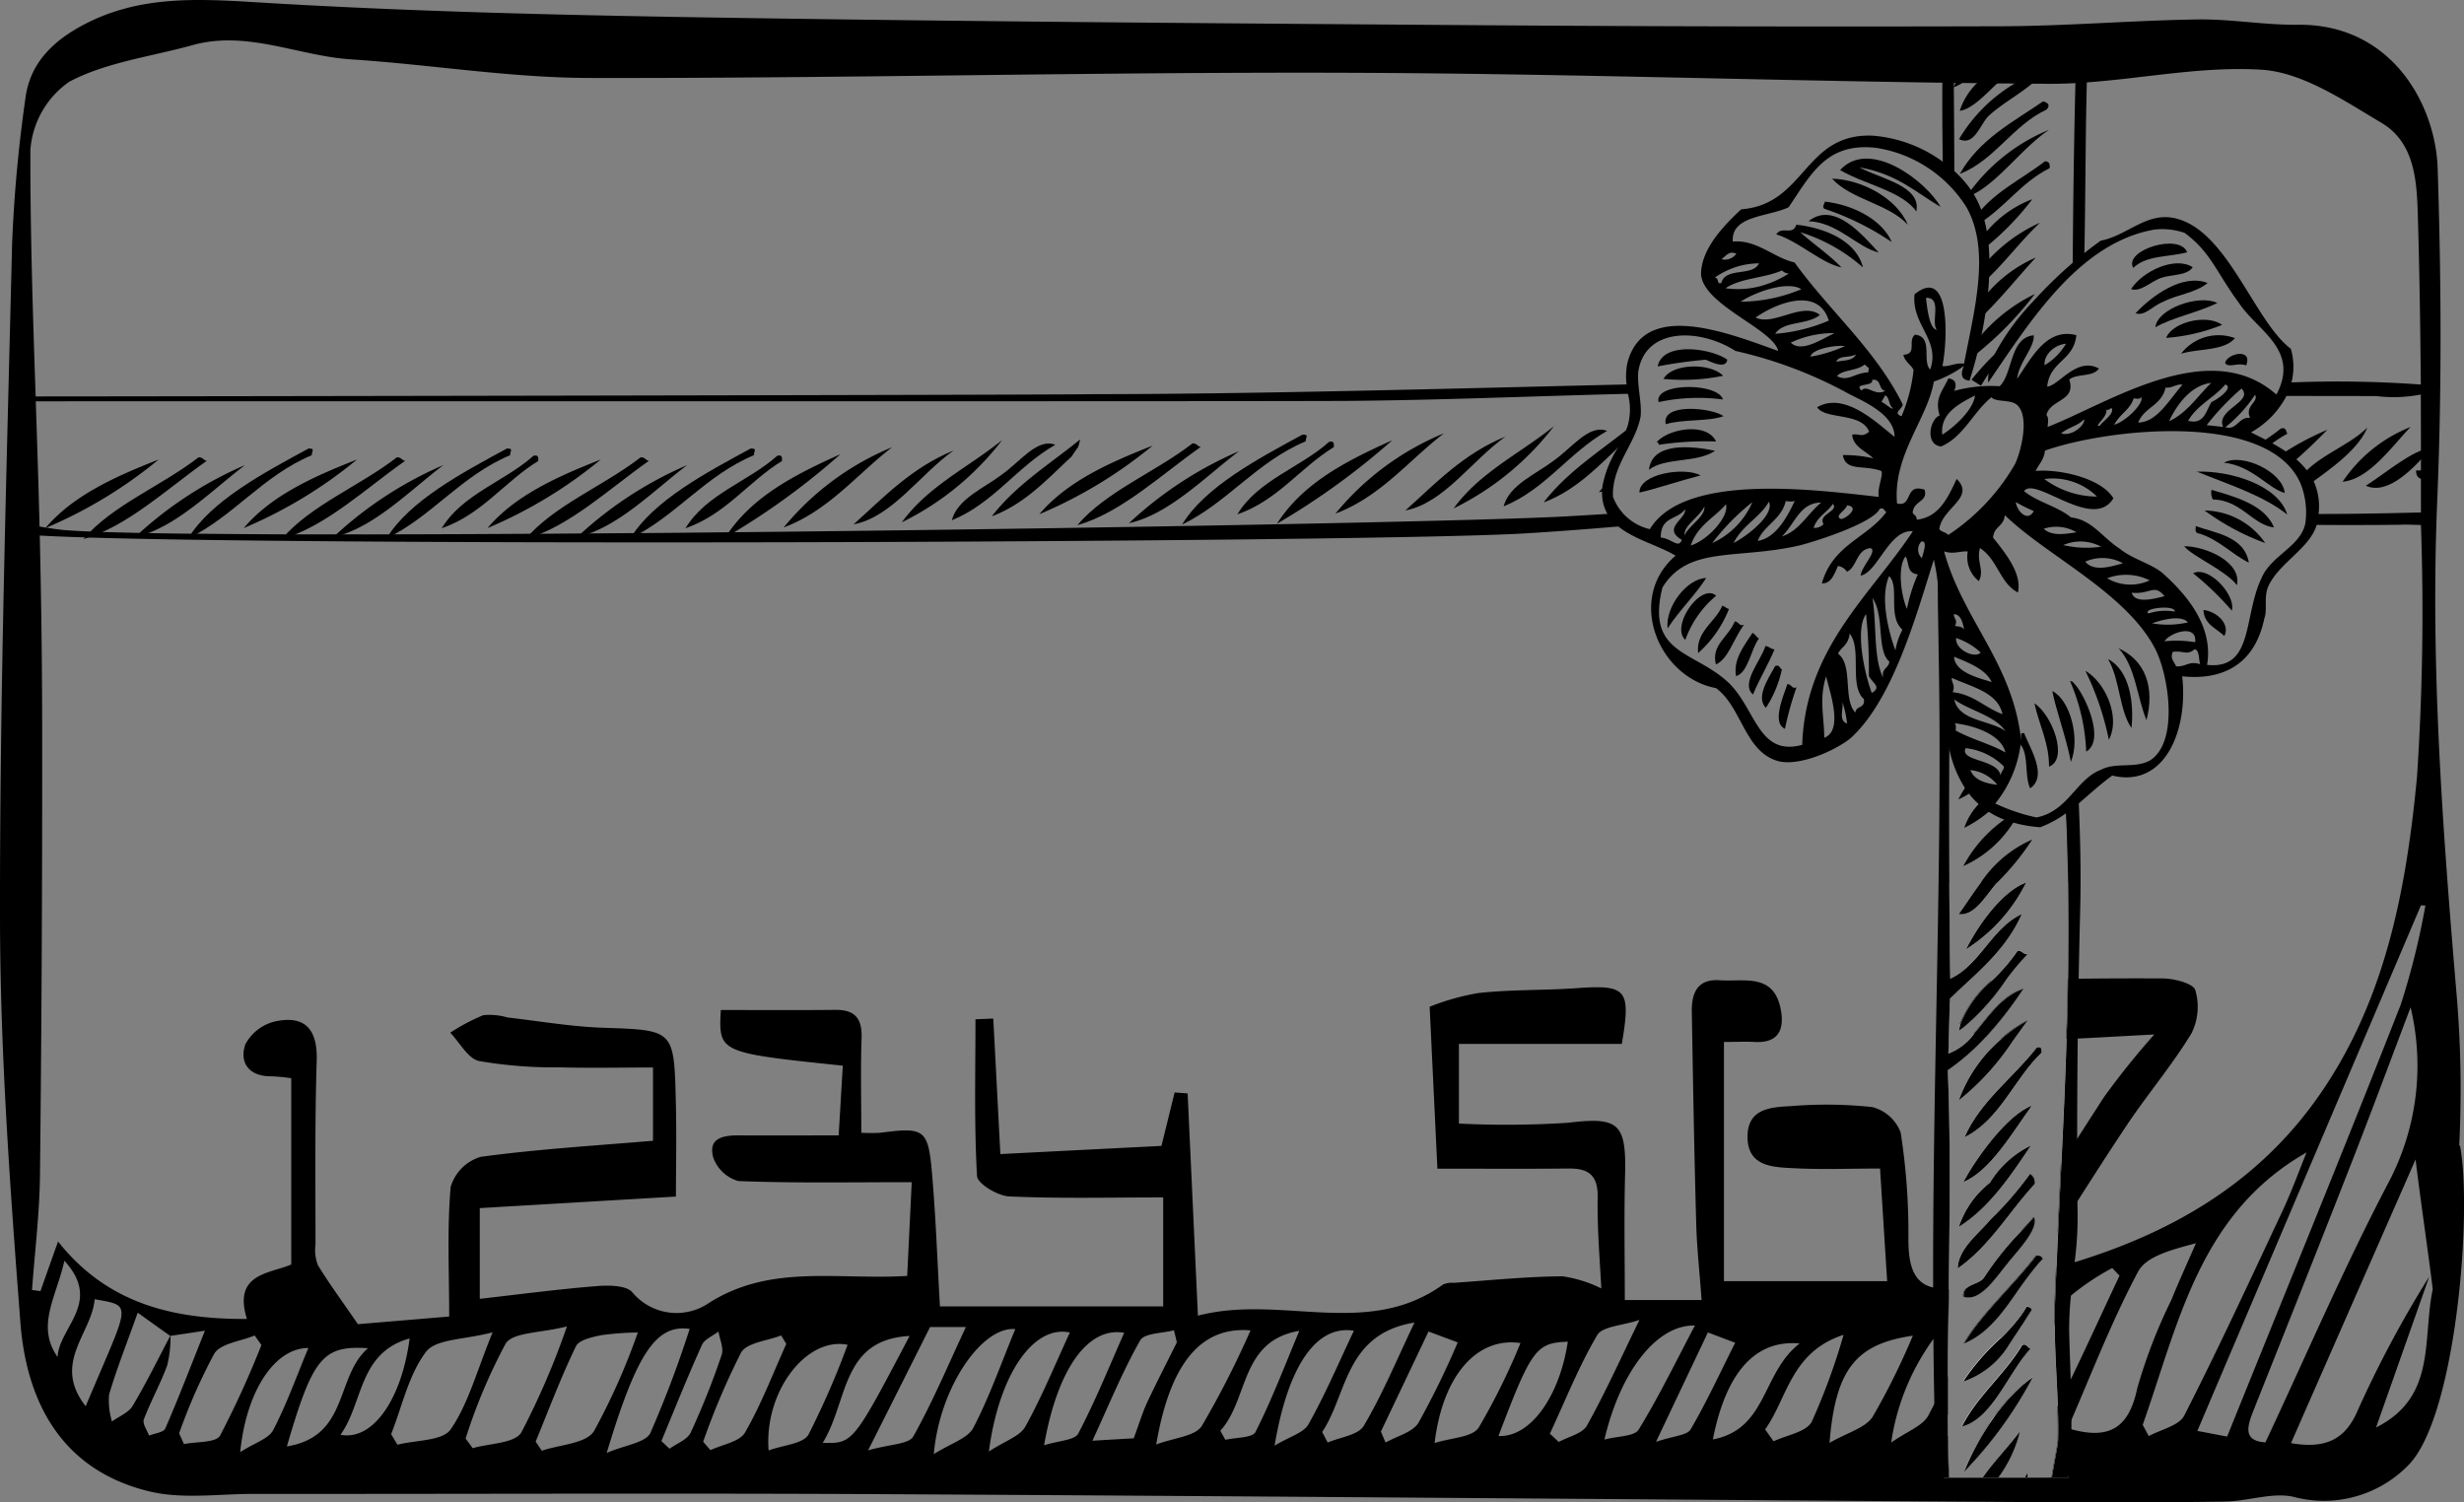 <svg xmlns="http://www.w3.org/2000/svg" xmlns:xlink="http://www.w3.org/1999/xlink" width="159.079" height="97" viewBox="0 0 159.079 97">
  <rect x="0" y="0" width="159.079" height="97" fill="#808080" stroke="none"/>
  <defs>
    <clipPath id="clip-path">
      <rect id="Rectangle_2878" data-name="Rectangle 2878" width="159.079" height="97" fill="none"/>
    </clipPath>
  </defs>
  <g id="Group_5747" data-name="Group 5747" transform="translate(-937 -1899)">
    <g id="Group_5741" data-name="Group 5741" transform="translate(937 1899)">
      <g id="Group_5740" data-name="Group 5740" clip-path="url(#clip-path)">
        <path id="Path_3110" data-name="Path 3110" d="M130.841,84.373a6.7,6.7,0,0,1-.444.664l.142.522c.215-.339.421-.668.618-.966,0-.105-.1-.215-.316-.22m.082,2.6c-.092.215-.183.426-.275.636.142-.192.293-.375.444-.545a.219.219,0,0,1-.169-.092m-1.7-.609c.142.156.284.307.43.467a1.341,1.341,0,0,0,.169-.192.861.861,0,0,0,.073-.105,6.024,6.024,0,0,0,.5-1.493,12.019,12.019,0,0,1-1.177,1.323m1.621-1.987a6.7,6.7,0,0,1-.444.664l.142.522c.215-.339.421-.668.618-.966,0-.105-.1-.215-.316-.22m.082,2.6c-.092.215-.183.426-.275.636.142-.192.293-.375.444-.545a.219.219,0,0,1-.169-.092m-1.7-.609c.142.156.284.307.43.467a1.341,1.341,0,0,0,.169-.192.861.861,0,0,0,.073-.105,6.024,6.024,0,0,0,.5-1.493,12.019,12.019,0,0,1-1.177,1.323m1.621-1.987a6.7,6.7,0,0,1-.444.664l.142.522c.215-.339.421-.668.618-.966,0-.105-.1-.215-.316-.22m.082,2.6c-.092.215-.183.426-.275.636.142-.192.293-.375.444-.545a.219.219,0,0,1-.169-.092m-1.7-.609c.142.156.284.307.43.467a1.341,1.341,0,0,0,.169-.192.861.861,0,0,0,.073-.105,6.024,6.024,0,0,0,.5-1.493,12.019,12.019,0,0,1-1.177,1.323m1.621-1.987a6.7,6.7,0,0,1-.444.664l.142.522c.215-.339.421-.668.618-.966,0-.105-.1-.215-.316-.22m.082,2.6c-.092.215-.183.426-.275.636.142-.192.293-.375.444-.545a.219.219,0,0,1-.169-.092m-1.7-.609c.142.156.284.307.43.467a1.341,1.341,0,0,0,.169-.192.861.861,0,0,0,.073-.105,6.024,6.024,0,0,0,.5-1.493,12.019,12.019,0,0,1-1.177,1.323m1.621-1.987a6.7,6.7,0,0,1-.444.664l.142.522c.215-.339.421-.668.618-.966,0-.105-.1-.215-.316-.22m.082,2.6c-.092.215-.183.426-.275.636.142-.192.293-.375.444-.545a.219.219,0,0,1-.169-.092m-1.7-.609c.142.156.284.307.43.467a1.341,1.341,0,0,0,.169-.192.861.861,0,0,0,.073-.105,6.024,6.024,0,0,0,.5-1.493,12.019,12.019,0,0,1-1.177,1.323m12.513-22.426c-.128-.43-1.355-.742-2.088-.746q-2.72-.014-5.439.018c-.22,0-.44,0-.664.009h-.023c-.018,1.291-.055,2.573-.1,3.855a1.035,1.035,0,0,0,.119,0c.2-.009.4-.018.6-.032,1.552-.073,3.187-.174,5-.266a49.869,49.869,0,0,0-3.3,4.107c-.577.9-1.163,1.8-1.74,2.71-.192.293-.38.591-.568.888v4c.192-.311.389-.618.586-.925,1.058-1.662,2.1-3.283,3.173-4.89,1.342-2.01,2.921-3.869,4.176-5.929a3.817,3.817,0,0,0,.256-2.793M129.188,67.1c.266.023.536.041.8.05.3-.421.6-.838.907-1.25a8.634,8.634,0,0,0-1.708,1.2m-1.731-.366a5.177,5.177,0,0,0,.76.215,24.4,24.4,0,0,0,2.408-3.1c-1.383.444-2.262,1.818-3.168,2.884m-1.708-2.321c.046.082.092.169.133.261,0-.064,0-.133,0-.2.165-.16.334-.316.5-.472a6.522,6.522,0,0,1-.641.407m2.82-1.081a7.063,7.063,0,0,0-2,2.77,1.9,1.9,0,0,0,.179.238,14.676,14.676,0,0,0,2.733-3.036c-.307,0-.609.018-.911.027m-2.82,1.081c.046.082.092.169.133.261,0-.064,0-.133,0-.2.165-.16.334-.316.5-.472a6.522,6.522,0,0,1-.641.407m2.82-1.081a7.063,7.063,0,0,0-2,2.77,1.9,1.9,0,0,0,.179.238,14.676,14.676,0,0,0,2.733-3.036c-.307,0-.609.018-.911.027m-1.113,3.4a5.177,5.177,0,0,0,.76.215,24.4,24.4,0,0,0,2.408-3.1c-1.383.444-2.262,1.818-3.168,2.884m1.731.366c.266.023.536.041.8.05.3-.421.6-.838.907-1.25a8.634,8.634,0,0,0-1.708,1.2m12.545-3.168c-.128-.43-1.355-.742-2.088-.746q-2.72-.014-5.439.018c-.22,0-.44,0-.664.009h-.023c-.018,1.291-.055,2.573-.1,3.855a1.035,1.035,0,0,0,.119,0c.2-.009.4-.018.6-.032,1.552-.073,3.187-.174,5-.266a49.869,49.869,0,0,0-3.3,4.107c-.577.9-1.163,1.8-1.74,2.71-.192.293-.38.591-.568.888v4c.192-.311.389-.618.586-.925,1.058-1.662,2.1-3.283,3.173-4.89,1.342-2.01,2.921-3.869,4.176-5.929a3.817,3.817,0,0,0,.256-2.793M129.188,67.1c.266.023.536.041.8.05.3-.421.6-.838.907-1.25a8.634,8.634,0,0,0-1.708,1.2m-1.731-.366a5.177,5.177,0,0,0,.76.215,24.4,24.4,0,0,0,2.408-3.1c-1.383.444-2.262,1.818-3.168,2.884m-1.708-2.321c.046.082.092.169.133.261,0-.064,0-.133,0-.2.165-.16.334-.316.5-.472a6.522,6.522,0,0,1-.641.407m2.82-1.081a7.063,7.063,0,0,0-2,2.77,1.9,1.9,0,0,0,.179.238,14.676,14.676,0,0,0,2.733-3.036c-.307,0-.609.018-.911.027m-2.82,1.081c.046.082.092.169.133.261,0-.064,0-.133,0-.2.165-.16.334-.316.5-.472a6.522,6.522,0,0,1-.641.407m2.82-1.081a7.063,7.063,0,0,0-2,2.77,1.9,1.9,0,0,0,.179.238,14.676,14.676,0,0,0,2.733-3.036c-.307,0-.609.018-.911.027m-1.113,3.4a5.177,5.177,0,0,0,.76.215,24.4,24.4,0,0,0,2.408-3.1c-1.383.444-2.262,1.818-3.168,2.884m1.731.366c.266.023.536.041.8.05.3-.421.6-.838.907-1.25a8.634,8.634,0,0,0-1.708,1.2m12.545-3.168c-.128-.43-1.355-.742-2.088-.746q-2.72-.014-5.439.018c-.22,0-.44,0-.664.009h-.023c-.018,1.291-.055,2.573-.1,3.855a1.035,1.035,0,0,0,.119,0c.2-.009.4-.018.6-.032,1.552-.073,3.187-.174,5-.266a49.869,49.869,0,0,0-3.3,4.107c-.577.9-1.163,1.8-1.74,2.71-.192.293-.38.591-.568.888v4c.192-.311.389-.618.586-.925,1.058-1.662,2.1-3.283,3.173-4.89,1.342-2.01,2.921-3.869,4.176-5.929a3.817,3.817,0,0,0,.256-2.793M129.188,67.1c.266.023.536.041.8.05.3-.421.6-.838.907-1.25a8.634,8.634,0,0,0-1.708,1.2m-1.731-.366a5.177,5.177,0,0,0,.76.215,24.4,24.4,0,0,0,2.408-3.1c-1.383.444-2.262,1.818-3.168,2.884m-1.708-2.321c.046.082.092.169.133.261,0-.064,0-.133,0-.2.165-.16.334-.316.5-.472a6.522,6.522,0,0,1-.641.407m2.82-1.081a7.063,7.063,0,0,0-2,2.77,1.9,1.9,0,0,0,.179.238,14.676,14.676,0,0,0,2.733-3.036c-.307,0-.609.018-.911.027m-2.82,1.081c.046.082.092.169.133.261,0-.064,0-.133,0-.2.165-.16.334-.316.5-.472a6.522,6.522,0,0,1-.641.407m2.82-1.081a7.063,7.063,0,0,0-2,2.77,1.9,1.9,0,0,0,.179.238,14.676,14.676,0,0,0,2.733-3.036c-.307,0-.609.018-.911.027m-1.113,3.4a5.177,5.177,0,0,0,.76.215,24.4,24.4,0,0,0,2.408-3.1c-1.383.444-2.262,1.818-3.168,2.884M129.22,86.36c.142.156.284.307.43.467a1.341,1.341,0,0,0,.169-.192.861.861,0,0,0,.073-.105,6.024,6.024,0,0,0,.5-1.493,12.019,12.019,0,0,1-1.177,1.323M129.188,67.1c.266.023.536.041.8.05.3-.421.6-.838.907-1.25a8.634,8.634,0,0,0-1.708,1.2m1.735,19.866c-.092.215-.183.426-.275.636.142-.192.293-.375.444-.545a.219.219,0,0,1-.169-.092m-.082-2.6a6.7,6.7,0,0,1-.444.664l.142.522c.215-.339.421-.668.618-.966,0-.105-.1-.215-.316-.22m10.892-20.439c-.128-.43-1.355-.742-2.088-.746q-2.72-.014-5.439.018c-.22,0-.44,0-.664.009h-.023c-.018,1.291-.055,2.573-.1,3.855a1.035,1.035,0,0,0,.119,0c.2-.009.4-.018.6-.032,1.552-.073,3.187-.174,5-.266a49.869,49.869,0,0,0-3.3,4.107c-.577.9-1.163,1.8-1.74,2.71-.192.293-.38.591-.568.888v4c.192-.311.389-.618.586-.925,1.058-1.662,2.1-3.283,3.173-4.89,1.342-2.01,2.921-3.869,4.176-5.929a3.817,3.817,0,0,0,.256-2.793M130.841,84.373a6.7,6.7,0,0,1-.444.664l.142.522c.215-.339.421-.668.618-.966,0-.105-.1-.215-.316-.22m.082,2.6c-.092.215-.183.426-.275.636.142-.192.293-.375.444-.545a.219.219,0,0,1-.169-.092M129.188,67.1c.266.023.536.041.8.05.3-.421.6-.838.907-1.25a8.634,8.634,0,0,0-1.708,1.2m.032,19.257c.142.156.284.307.43.467a1.341,1.341,0,0,0,.169-.192.861.861,0,0,0,.073-.105,6.024,6.024,0,0,0,.5-1.493,12.019,12.019,0,0,1-1.177,1.323m-1.763-19.624a5.177,5.177,0,0,0,.76.215,24.4,24.4,0,0,0,2.408-3.1c-1.383.444-2.262,1.818-3.168,2.884m-1.708-2.321c.046.082.092.169.133.261,0-.064,0-.133,0-.2.165-.16.334-.316.5-.472a6.522,6.522,0,0,1-.641.407m2.82-1.081a7.063,7.063,0,0,0-2,2.77,1.9,1.9,0,0,0,.179.238,14.676,14.676,0,0,0,2.733-3.036c-.307,0-.609.018-.911.027m-2.82,1.081c.046.082.092.169.133.261,0-.064,0-.133,0-.2.165-.16.334-.316.5-.472a6.522,6.522,0,0,1-.641.407m2.82-1.081a7.063,7.063,0,0,0-2,2.77,1.9,1.9,0,0,0,.179.238,14.676,14.676,0,0,0,2.733-3.036c-.307,0-.609.018-.911.027m-1.113,3.4a5.177,5.177,0,0,0,.76.215,24.4,24.4,0,0,0,2.408-3.1c-1.383.444-2.262,1.818-3.168,2.884M129.22,86.36c.142.156.284.307.43.467a1.341,1.341,0,0,0,.169-.192.861.861,0,0,0,.073-.105,6.024,6.024,0,0,0,.5-1.493,12.019,12.019,0,0,1-1.177,1.323M129.188,67.1c.266.023.536.041.8.05.3-.421.6-.838.907-1.25a8.634,8.634,0,0,0-1.708,1.2m1.735,19.866c-.092.215-.183.426-.275.636.142-.192.293-.375.444-.545a.219.219,0,0,1-.169-.092m-.082-2.6a6.7,6.7,0,0,1-.444.664l.142.522c.215-.339.421-.668.618-.966,0-.105-.1-.215-.316-.22m.128,4.734,0,0c-.037.027-.073.06-.11.087a.647.647,0,0,0-.11.092c-.069.05-.137.11-.206.169-.119.1-.233.211-.348.325-.1.1-.2.192-.293.293-.243.256-.476.527-.7.806-.105.133-.211.266-.311.4,0,.009-.014.018-.018.027-.05.1-.105.2-.16.3a1,1,0,0,1-.243.279,0,0,0,0,0,0,0A16.714,16.714,0,0,0,126.808,95a26.536,26.536,0,0,0,4.308-5.874s0-.009,0-.014c.027-.06.05-.119.073-.174-.073.05-.151.105-.224.165m10.764-25.173c-.128-.43-1.355-.742-2.088-.746q-2.72-.014-5.439.018c-.22,0-.44,0-.664.009h-.023c-.018,1.291-.055,2.573-.1,3.855a1.035,1.035,0,0,0,.119,0c.2-.009.4-.018.6-.032,1.552-.073,3.187-.174,5-.266a49.869,49.869,0,0,0-3.3,4.107c-.577.9-1.163,1.8-1.74,2.71-.192.293-.38.591-.568.888v4c.192-.311.389-.618.586-.925,1.058-1.662,2.1-3.283,3.173-4.89,1.342-2.01,2.921-3.869,4.176-5.929a3.817,3.817,0,0,0,.256-2.793M130.969,89.108l0,0c-.037.027-.073.06-.11.087a.647.647,0,0,0-.11.092c-.069.05-.137.11-.206.169-.119.1-.233.211-.348.325-.1.1-.2.192-.293.293-.243.256-.476.527-.7.806-.105.133-.211.266-.311.4,0,.009-.014.018-.018.027-.05.1-.105.2-.16.3a1,1,0,0,1-.243.279,0,0,0,0,0,0,0A16.714,16.714,0,0,0,126.808,95a26.536,26.536,0,0,0,4.308-5.874s0-.009,0-.014c.027-.06.05-.119.073-.174-.073.05-.151.105-.224.165m-.128-4.734a6.7,6.7,0,0,1-.444.664l.142.522c.215-.339.421-.668.618-.966,0-.105-.1-.215-.316-.22m.082,2.6c-.092.215-.183.426-.275.636.142-.192.293-.375.444-.545a.219.219,0,0,1-.169-.092M129.188,67.1c.266.023.536.041.8.05.3-.421.6-.838.907-1.25a8.634,8.634,0,0,0-1.708,1.2m.032,19.257c.142.156.284.307.43.467a1.341,1.341,0,0,0,.169-.192.861.861,0,0,0,.073-.105,6.024,6.024,0,0,0,.5-1.493,12.019,12.019,0,0,1-1.177,1.323m-1.763-19.624a5.177,5.177,0,0,0,.76.215,24.4,24.4,0,0,0,2.408-3.1c-1.383.444-2.262,1.818-3.168,2.884m-1.708-2.321c.046.082.092.169.133.261,0-.064,0-.133,0-.2.165-.16.334-.316.5-.472a6.522,6.522,0,0,1-.641.407m2.82-1.081a7.063,7.063,0,0,0-2,2.77,1.9,1.9,0,0,0,.179.238,14.676,14.676,0,0,0,2.733-3.036c-.307,0-.609.018-.911.027m-2.82,1.081c.046.082.092.169.133.261,0-.064,0-.133,0-.2.165-.16.334-.316.5-.472a6.522,6.522,0,0,1-.641.407m2.82-1.081a7.063,7.063,0,0,0-2,2.77,1.9,1.9,0,0,0,.179.238,14.676,14.676,0,0,0,2.733-3.036c-.307,0-.609.018-.911.027m-1.113,3.4a5.177,5.177,0,0,0,.76.215,24.4,24.4,0,0,0,2.408-3.1c-1.383.444-2.262,1.818-3.168,2.884M129.22,86.36c.142.156.284.307.43.467a1.341,1.341,0,0,0,.169-.192.861.861,0,0,0,.073-.105,6.024,6.024,0,0,0,.5-1.493,12.019,12.019,0,0,1-1.177,1.323M129.188,67.1c.266.023.536.041.8.05.3-.421.6-.838.907-1.25a8.634,8.634,0,0,0-1.708,1.2m1.735,19.866c-.092.215-.183.426-.275.636.142-.192.293-.375.444-.545a.219.219,0,0,1-.169-.092m-.082-2.6a6.7,6.7,0,0,1-.444.664l.142.522c.215-.339.421-.668.618-.966,0-.105-.1-.215-.316-.22m.128,4.734,0,0c-.037.027-.073.06-.11.087a.647.647,0,0,0-.11.092c-.069.05-.137.11-.206.169-.119.1-.233.211-.348.325-.1.1-.2.192-.293.293-.243.256-.476.527-.7.806-.105.133-.211.266-.311.4,0,.009-.014.018-.018.027-.05.1-.105.2-.16.3a1,1,0,0,1-.243.279,0,0,0,0,0,0,0A16.714,16.714,0,0,0,126.808,95a26.536,26.536,0,0,0,4.308-5.874s0-.009,0-.014c.027-.06.05-.119.073-.174-.073.05-.151.105-.224.165m10.764-25.173c-.128-.43-1.355-.742-2.088-.746q-2.72-.014-5.439.018c-.22,0-.44,0-.664.009h-.023c-.018,1.291-.055,2.573-.1,3.855a1.035,1.035,0,0,0,.119,0c.2-.009.4-.018.6-.032,1.552-.073,3.187-.174,5-.266a49.869,49.869,0,0,0-3.3,4.107c-.577.9-1.163,1.8-1.74,2.71-.192.293-.38.591-.568.888v4c.192-.311.389-.618.586-.925,1.058-1.662,2.1-3.283,3.173-4.89,1.342-2.01,2.921-3.869,4.176-5.929a3.817,3.817,0,0,0,.256-2.793M130.969,89.108l0,0c-.037.027-.073.06-.11.087a.647.647,0,0,0-.11.092c-.069.05-.137.11-.206.169-.119.1-.233.211-.348.325-.1.1-.2.192-.293.293-.243.256-.476.527-.7.806-.105.133-.211.266-.311.4,0,.009-.014.018-.018.027-.05.1-.105.2-.16.3a1,1,0,0,1-.243.279,0,0,0,0,0,0,0A16.714,16.714,0,0,0,126.808,95a26.536,26.536,0,0,0,4.308-5.874s0-.009,0-.014c.027-.06.05-.119.073-.174-.073.05-.151.105-.224.165m-.128-4.734a6.7,6.7,0,0,1-.444.664l.142.522c.215-.339.421-.668.618-.966,0-.105-.1-.215-.316-.22m.082,2.6c-.092.215-.183.426-.275.636.142-.192.293-.375.444-.545a.219.219,0,0,1-.169-.092M129.188,67.1c.266.023.536.041.8.05.3-.421.6-.838.907-1.25a8.634,8.634,0,0,0-1.708,1.2m.032,19.257c.142.156.284.307.43.467a1.341,1.341,0,0,0,.169-.192.861.861,0,0,0,.073-.105,6.024,6.024,0,0,0,.5-1.493,12.019,12.019,0,0,1-1.177,1.323m-1.763-19.624a5.177,5.177,0,0,0,.76.215,24.4,24.4,0,0,0,2.408-3.1c-1.383.444-2.262,1.818-3.168,2.884m1.113-3.4a7.063,7.063,0,0,0-2,2.77,1.9,1.9,0,0,0,.179.238,14.676,14.676,0,0,0,2.733-3.036c-.307,0-.609.018-.911.027m-2.82,1.081c.046.082.092.169.133.261,0-.064,0-.133,0-.2.165-.16.334-.316.5-.472a6.522,6.522,0,0,1-.641.407m0,0c.046.082.092.169.133.261,0-.064,0-.133,0-.2.165-.16.334-.316.5-.472a6.522,6.522,0,0,1-.641.407m2.82-1.081a7.063,7.063,0,0,0-2,2.77,1.9,1.9,0,0,0,.179.238,14.676,14.676,0,0,0,2.733-3.036c-.307,0-.609.018-.911.027m-1.113,3.4a5.177,5.177,0,0,0,.76.215,24.4,24.4,0,0,0,2.408-3.1c-1.383.444-2.262,1.818-3.168,2.884M129.22,86.36c.142.156.284.307.43.467a1.341,1.341,0,0,0,.169-.192.861.861,0,0,0,.073-.105,6.024,6.024,0,0,0,.5-1.493,12.019,12.019,0,0,1-1.177,1.323M129.188,67.1c.266.023.536.041.8.05.3-.421.6-.838.907-1.25a8.634,8.634,0,0,0-1.708,1.2m1.735,19.866c-.092.215-.183.426-.275.636.142-.192.293-.375.444-.545a.219.219,0,0,1-.169-.092m-.082-2.6a6.7,6.7,0,0,1-.444.664l.142.522c.215-.339.421-.668.618-.966,0-.105-.1-.215-.316-.22m.128,4.734,0,0c-.037.027-.073.06-.11.087a.647.647,0,0,0-.11.092c-.069.05-.137.11-.206.169-.119.1-.233.211-.348.325-.1.1-.2.192-.293.293-.243.256-.476.527-.7.806-.105.133-.211.266-.311.4,0,.009-.014.018-.018.027-.05.1-.105.2-.16.3a1,1,0,0,1-.243.279,0,0,0,0,0,0,0A16.714,16.714,0,0,0,126.808,95a26.536,26.536,0,0,0,4.308-5.874s0-.009,0-.014c.027-.06.05-.119.073-.174-.073.05-.151.105-.224.165m.348-10.521c-.238.27-.481.536-.723.8a.063.063,0,0,1-.014.018c-.32.586-.632,1.172-.939,1.767a3.406,3.406,0,0,1-2.706,2.033.638.638,0,0,0-.156.527c1.062.353,2.069-1.236,2.848-2.179s1.992-2.2,1.689-2.962m.5,2.582c-.087-.1-.192-.105-.357-.11-1.442,1.9-3.645,3.878-4.656,5.677a5.228,5.228,0,0,0,1.506-.984c.037-.078.073-.16.11-.243.023.023.046.05.069.073.06-.06.119-.119.179-.183.087-.087.169-.183.252-.275.124-.142.243-.284.357-.43.055-.069.11-.137.16-.206q.213-.282.412-.563c.261-.366.513-.737.778-1.1a1.571,1.571,0,0,1,.11-.151q.206-.288.426-.563c.064-.087.133-.169.2-.247a.8.8,0,0,1,.078-.1h-.009c.128-.2.256-.4.385-.6m9.913-17.234c-.128-.43-1.355-.742-2.088-.746q-2.72-.014-5.439.018c-.22,0-.44,0-.664.009h-.023c-.018,1.291-.055,2.573-.1,3.855a1.035,1.035,0,0,0,.119,0c.2-.009.4-.018.6-.032,1.552-.073,3.187-.174,5-.266a49.869,49.869,0,0,0-3.3,4.107c-.577.9-1.163,1.8-1.74,2.71-.192.293-.38.591-.568.888-.151.243-.307.485-.458.728-.069,1.433-.137,2.862-.206,4.3.224-.343.444-.687.664-1.03.192-.311.389-.618.586-.925,1.058-1.662,2.1-3.283,3.173-4.89,1.342-2.01,2.921-3.869,4.176-5.929a3.817,3.817,0,0,0,.256-2.793m0,0c-.128-.43-1.355-.742-2.088-.746q-2.72-.014-5.439.018c-.22,0-.44,0-.664.009h-.023c-.018,1.291-.055,2.573-.1,3.855a1.035,1.035,0,0,0,.119,0c.2-.009.4-.018.6-.032,1.552-.073,3.187-.174,5-.266a49.869,49.869,0,0,0-3.3,4.107c-.577.9-1.163,1.8-1.74,2.71-.192.293-.38.591-.568.888-.151.243-.307.485-.458.728-.069,1.433-.137,2.862-.206,4.3.224-.343.444-.687.664-1.03.192-.311.389-.618.586-.925,1.058-1.662,2.1-3.283,3.173-4.89,1.342-2.01,2.921-3.869,4.176-5.929a3.817,3.817,0,0,0,.256-2.793m-10.27,17.124c-1.442,1.9-3.645,3.878-4.656,5.677a5.228,5.228,0,0,0,1.506-.984c.037-.078.073-.16.11-.243.023.023.046.05.069.073.06-.06.119-.119.179-.183.087-.087.169-.183.252-.275.124-.142.243-.284.357-.43.055-.069.11-.137.16-.206q.213-.282.412-.563c.261-.366.513-.737.778-1.1a1.571,1.571,0,0,1,.11-.151q.206-.288.426-.563c.064-.087.133-.169.2-.247a.8.8,0,0,1,.078-.1h-.009c.128-.2.256-.4.385-.6-.087-.1-.192-.105-.357-.11m-1.836.49c.774-.948,1.992-2.2,1.689-2.962-.238.27-.481.536-.723.8a.063.063,0,0,1-.014.018c-.32.586-.632,1.172-.939,1.767a3.406,3.406,0,0,1-2.706,2.033.638.638,0,0,0-.156.527c1.062.353,2.069-1.236,2.848-2.179m1.337,7.564c-.037.027-.073.06-.11.087a.647.647,0,0,0-.11.092c-.069.05-.137.11-.206.169-.119.1-.233.211-.348.325-.1.1-.2.192-.293.293-.243.256-.476.527-.7.806-.105.133-.211.266-.311.4,0,.009-.014.018-.018.027-.05.1-.105.2-.16.3a1,1,0,0,1-.243.279,0,0,0,0,0,0,0A16.714,16.714,0,0,0,126.808,95a26.536,26.536,0,0,0,4.308-5.874s0-.009,0-.014c.027-.06.05-.119.073-.174-.073.05-.151.105-.224.165Zm-.124-4.739a6.7,6.7,0,0,1-.444.664l.142.522c.215-.339.421-.668.618-.966,0-.105-.1-.215-.316-.22m.252,2.688a.219.219,0,0,1-.169-.092c-.092.215-.183.426-.275.636.142-.192.293-.375.444-.545m-1.1-19.907c.3-.421.6-.838.907-1.25a8.634,8.634,0,0,0-1.708,1.2c.266.023.536.041.8.05m-.339,19.674a1.341,1.341,0,0,0,.169-.192.861.861,0,0,0,.073-.105,6.024,6.024,0,0,0,.5-1.493,12.019,12.019,0,0,1-1.177,1.323c.142.156.284.307.43.467m-2.193-20.091a5.177,5.177,0,0,0,.76.215,24.4,24.4,0,0,0,2.408-3.1c-1.383.444-2.262,1.818-3.168,2.884m2.024-3.429c-.307,0-.609.018-.911.027a7.063,7.063,0,0,0-2,2.77,1.9,1.9,0,0,0,.179.238,14.676,14.676,0,0,0,2.733-3.036m-3.6,1.369c0-.064,0-.133,0-.2.165-.16.334-.316.5-.472a6.522,6.522,0,0,1-.641.407c.046.082.092.169.133.261m32.933,9.285,0,0a73.056,73.056,0,0,0-.133-9.313c-.911-10.75-1.74-21.5-1.287-32.329.3-7.138.261-14.308.027-21.455-.128-4.029-2.917-9.336-9.047-9.262-2.152.023-4.313-.375-6.465-.343-4.18.064-8.36.421-12.545.44q-17.678.055-35.355-.078C77.813,1.5,61.618,1.383,45.429,1.122,35.768.966,26.1.733,16.456.142c-3.832-.234-7.463-.4-10.952,1.4C3.517,2.569,1.951,4.011,1.649,6.3a90.818,90.818,0,0,0-.87,9.51C.431,30.278-.018,44.741,0,59.205c.009,8.722.65,17.453,1.314,26.153.4,5.279,2.752,9.6,8.356,10.938,2.134.508,4.473.151,6.721.156,13.63.009,27.256-.055,40.886.018,24.756.133,49.517.348,74.273.513,4.025.027,8.054.027,12.083-.037,1.474-.018,3.013-.6,4.4-.316a7.61,7.61,0,0,0,7.518-2.1c3.022-3.21,4.079-16.309,3.269-20.567M4.158,81.4c2.472,2.7-.362,4.295-.44,6.218-1.4-2.019-.1-3.819.44-6.218m1.955,2.482c2.527.458,2.253.165-.581,6.909-2.193-2.788.4-4.7.581-6.909m3.512,8.814c-.124-.353-.44-.778-.339-1.048.449-1.19,1.081-2.317,1.515-3.512a7.652,7.652,0,0,0,.206-1.882.028.028,0,0,1-.018,0c-.8,1.515-1.548,3.049-2.422,4.51-.266.449-.884.682-1.337,1.012a4.622,4.622,0,0,1-.188-1.731c.481-1.644,1.117-3.237,1.85-5.293.824.591,1.461,1.048,2.1,1.5a.115.115,0,0,0,.018-.032v.027c.641-.092,1.282-.188,2.221-.334-.925,2.317-1.7,4.336-2.559,6.314-.11.256-.687.311-1.044.462m2.248.54c-.105-.229-.206-.458-.311-.687A36.6,36.6,0,0,1,13.832,87.4c.417-.673,1.712-.8,2.61-1.177.147.206.293.412.435.618a61.315,61.315,0,0,1-2.669,5.847c-.27.472-1.529.38-2.335.549m3.635.517c.4-4.006,2.253-6.726,4.4-6.721-.783,1.877-1.41,3.649-2.271,5.3-.293.559-1.177.81-2.124,1.419m3.008-.366c1.676-5.737,2.308-6.529,5.238-6.341-2.129,1.831-1.209,5.691-5.238,6.341m3.461-.751c1.493-2.088,1.149-5.284,4.464-6.222-.508,3.91-2.363,6.625-4.464,6.222m3.677.641c-.137-.229-.27-.453-.407-.682.714-1.8,1.126-3.837,2.257-5.32.641-.838,2.463-.769,4.295-1.255-1.035,2.523-1.561,4.6-2.706,6.263-.522.76-2.253.687-3.438.994m4.858.224-.458-.623a35.9,35.9,0,0,1,2.587-6.131c.476-.742,2.234-.668,3.956-1.108a49.916,49.916,0,0,1-2.944,6.845c-.44.714-2.056.7-3.141,1.016m4.464.165c-.133-.2-.266-.389-.4-.586.847-2.06,1.63-4.153,2.6-6.154.2-.417,1.053-.6,1.639-.719a18.322,18.322,0,0,1,2.358-.174,42.329,42.329,0,0,1-2.83,6.369c-.513.81-2.207.865-3.365,1.264m4.185.142c1.969-6.534,3.21-8.3,5.357-8.008a70.6,70.6,0,0,1-2.537,6.721c-.311.632-1.635.774-2.82,1.287m4.057-.27L42.7,93.04c.861-2.074,1.694-4.162,2.619-6.209.169-.371.7-.577,1.067-.861.078.5.353,1.071.206,1.5a49.433,49.433,0,0,1-2,5.023c-.22.462-.9.7-1.369,1.044m2.646.092c-.156-.183-.316-.362-.472-.545a47.03,47.03,0,0,1,2.445-5.751c.371-.65,1.7-.76,2.591-1.113l.33.549c-.865,1.918-1.616,3.905-2.665,5.723-.353.6-1.465.769-2.23,1.135m3.754.014c-.293-3.791,2.431-7.349,5.1-6.817a52.636,52.636,0,0,1-2.527,5.8c-.348.6-1.63.673-2.569,1.021m3.489-.49c1.662-2.683,1.168-6.666,5.609-6.9-3.654,6.95-3.654,6.95-5.609,6.9m2.93.485c1.534-3.054,2.743-5.448,4-7.962H62.36c-1.145,2.445-2.143,4.83-3.4,7.069-.288.5-1.5.49-2.921.893m4.249.243c.375-4.322,3.109-8.264,5.261-8.072-.925,2.239-1.671,4.382-2.71,6.373-.357.687-1.447.994-2.55,1.7m3.553-.169c.678-5.1,2.926-8.182,5.229-7.683-.939,2.037-1.79,4.116-2.871,6.071-.353.632-1.314.925-2.358,1.612m3.567-.407c.87-4.977,2.857-7.674,5.169-7.257-.971,2.193-1.859,4.4-2.962,6.5-.229.44-1.259.458-2.207.76m5.792-.449c-.641.037-1.433.082-2.674.156,1.1-2.381,1.96-4.505,3.086-6.479.27-.476,1.429-.449,2.179-.655.064.261.128.522.188.783-.632,1.277-1.291,2.546-1.9,3.841-.316.678-.531,1.4-.884,2.353m1.451.4c.893-5.242,2.884-7.637,6.089-7.367a59.31,59.31,0,0,1-3.15,6.176c-.435.668-1.767.751-2.939,1.19m4.464-.3c-.11-.192-.215-.389-.325-.586,1.85-2.028,1.255-5.8,5.1-6.451-.916,2.184-1.758,4.409-2.825,6.524-.2.4-1.277.353-1.95.513m3.178.375c.888-5.274,2.752-7.806,5.119-7.417-.957,2.019-1.836,4.084-2.926,6.03-.32.572-1.241.81-2.193,1.387m3.429-.2c-.119-.229-.238-.453-.357-.682,1.635-2.427,1.447-6.328,5.961-7.065-1.2,2.518-2.092,4.679-3.274,6.666-.362.609-1.529.733-2.33,1.081m3.736,0c-.1-.233-.2-.472-.3-.71,1.007-2.111,2.01-4.221,3.072-6.46.705.266,1.291.485,1.886.705a54.443,54.443,0,0,1-2.527,5.178c-.38.632-1.4.87-2.129,1.287m3.164.032c.522-4.359,2.729-6.863,5.545-6.456a42.379,42.379,0,0,1-2.7,5.462c-.421.636-1.772.65-2.843.994m4.121-.453c2.129-5.613,2.431-6.016,4.478-6.089-.536,3.535-2.413,6.186-4.478,6.089m3.892.385c-.188-.179-.38-.357-.572-.536.994-2.134,1.863-4.34,3.054-6.36.343-.577,1.612-.609,2.729-.984-1.245,2.555-2.225,4.739-3.393,6.822-.293.527-1.2.714-1.818,1.058m2.949-.156c1.03-4.409,3.384-7.431,5.842-7.362-1.232,2.33-2.326,4.592-3.631,6.717-.275.449-1.337.412-2.211.646m3.329.147c1.332-2.807,2.321-4.894,3.351-7.065.577.22,1.117.426,1.763.668-.961,1.9-1.831,3.8-2.875,5.59-.234.394-1.094.417-2.239.806m3.672-.156c.833-4.226,2.665-6.456,5.6-6.195-2.454,1.9-2.074,5.531-5.6,6.195m3.919.124c-.179-.256-.362-.513-.545-.769,1.442-2.019,1.657-5,5.064-6.108a40.7,40.7,0,0,1-2.056,5.613c-.357.668-1.612.856-2.463,1.264m3.612.1c.389-4.789,1.717-6.382,5.38-6.923a45.676,45.676,0,0,1-2.591,5.233c-.472.728-1.625,1.016-2.788,1.689M130.9,95.408a1.551,1.551,0,0,0-.018-.3c-.046.1-.1.2-.147.3h-1.731a8.431,8.431,0,0,0,1.351-2.775c-.046.009-.087.018-.133.032h0c-.737.939-1.543,1.763-2.221,2.743h-2.166c-.032-.852-.05-1.744-.06-2.665-.087-.119-.174-.238-.266-.357-.046-.064-.1-.133-.147-.2.05-.105.1-.215.147-.32.087-.183.169-.371.256-.559,0-.8,0-1.625,0-2.468-.082.179-.169.362-.256.54-.2.417-.4.824-.609,1.232-.133.261-.27.522-.407.783-.362.668-1.337,1-2.395,1.74a15.014,15.014,0,0,1,2.743-6.708,8.12,8.12,0,0,1,.668-.778c.1-.1.192-.192.288-.279.009-.705.018-1.419.027-2.134-.105,0-.211-.014-.316-.023-.137-.009-.27-.023-.408-.037a2.538,2.538,0,0,1-.279-.046c-1.428-.307-1.616-1.735-1.612-3.21a41.678,41.678,0,0,0-.5-6.8,2.656,2.656,0,0,0-1.845-1.644,27.83,27.83,0,0,0-5.242-.06c-1.277.069-2.788.142-2.8,1.95-.014,1.941,1.589,1.987,2.935,2.056,1.813.1,3.631.023,5.622.023.156,2.5.3,4.8.458,7.271H111.3V67.272c.8,0,1.387-.032,1.973,0,1.7.1,1.941-.989,1.667-2.234-.5-2.225-2.395-1.639-3.906-1.749-1.456-.105-1.831.838-1.809,2.042.078,4.551.156,9.1.284,13.653.041,1.58.22,3.155.348,4.949H104.9c0-2.674-.055-5.389.018-8.1.087-3.351-.444-3.732-3.709-3.342a61.459,61.459,0,0,1-7.019.05V67.4h10.517c.6-3.535.321-3.832-2.921-3.6-2.124.151-4.267.078-6.382.32A15.473,15.473,0,0,0,92.3,65c.183,3.837.339,7.051.5,10.453,2.958,0,5.709.018,8.466-.009,1.314-.014,1.909.444,1.882,1.882-.037,2.111.156,4.226.234,5.861a8.268,8.268,0,0,0-2.5-.783c-2.344.014-4.693.261-7.037.421a1.375,1.375,0,0,0-.673.105c-4.913,3.544-10.457.609-15.833,2.015-.234-5.091-.449-9.72-.664-14.349-.279-.023-.559-.041-.838-.064-.27,1.085-.536,2.17-.852,3.452-3.31.165-6.712.339-10.4.527-.151-2.866-.3-5.806-.458-8.75-.385.018-.769.032-1.149.046,0,3.374-.092,6.753.1,10.119.027.5,1.337,1.287,2.079,1.319,3.251.147,6.511.064,9.94.064v7.037H60.684c-.174-3.049-.27-5.833-.513-8.6-.247-2.852-.494-2.985-3.342-2.61a11.246,11.246,0,0,1-1.222,0c0-2.088-.05-4.107.018-6.122.041-1.255-.426-1.827-1.694-1.813-2.477.027-4.949.009-7.394.009-.147,2.756-.147,2.756,7.875,3.594-.082,1.383-.165,2.779-.266,4.5-2.184,0-4.3.014-6.41,0-1.012-.009-2.037.151-1.689,1.424a2.412,2.412,0,0,0,1.625,1.525c3.617.142,7.243.073,11.19.073-.114,2.372-.206,4.286-.293,6.053-4.551.27-8.777-.778-12.765,1.722a3.713,3.713,0,0,1-4.972-.655c-.371-.462-1.52-.472-2.289-.412-2.491.2-4.963.527-7.568.824V78l12.664-.746c0-1.795.05-4.02-.009-6.245-.114-4.556-.142-4.5-4.757-4.656-2.042-.073-4.07-.43-6.1-.659a4.125,4.125,0,0,0-1.57-.151,12.908,12.908,0,0,0-2.134,1.131c.618.641,1.145,1.68,1.868,1.831a28.579,28.579,0,0,0,5.21.407c1.96.055,3.924.009,6.012.009v4.73c-3.695.316-7.431.536-11.126,1.039a2.88,2.88,0,0,0-1.937,1.941C28.859,79.332,29,82.066,29,85l-5.893.494c-1.062-1.548-1.877-2.646-2.582-3.809a2.7,2.7,0,0,1-.156-1.332c0-3.951-.046-7.907.078-11.854.064-2.005-.714-2.962-2.656-2.559a2.944,2.944,0,0,0-1.955,1.493c-.389,1.158.215,2.06,1.653,2.056a12.287,12.287,0,0,1,1.314.124V81.64c-1.392.6-3.777.568-2.862,3.516-4.945.032-9.093-1.085-12.193-5-.417,1.172-.778,2.189-1.135,3.2l-.545-.069c.179-2.472.485-4.94.513-7.413q.151-13.811.142-27.622.007-6.84-.156-13.672c0-.192-.009-.389-.014-.581l-.014-.591c-.064-2.5-.147-5-.229-7.5,0-.105,0-.211-.009-.316-.179-5.307-.353-10.613-.339-15.915A5.878,5.878,0,0,1,4.483,5.27c2.395-1.259,5.265-1.612,7.935-2.353,3.53-.984,6.817.691,10.242.916,5.151.334,10.293,1.195,15.439,1.2,16.373.032,32.746-.394,49.119-.334,12.728.046,25.457.458,38.185.641l.742.014h.11c.147,0,.288,0,.435,0,0,0,0,0,0,0,.316.009.627.009.943.014h0c.435,0,.865.014,1.3.018.362,0,.723,0,1.081.009h0c.385,0,.765.009,1.145.009.348,0,.7,0,1.048.009.586,0,1.177-.014,1.767-.046.243-.014.49-.027.733-.046,3.773-.27,7.555-1.053,11.291-.82,2.656.165,5.311,1.983,7.751,3.429,2.2,1.3,2.289,3.878,2.353,6.122.105,3.59.16,7.179.188,10.773,0,.211,0,.426,0,.641q.007,1.806.009,3.612c0,.188,0,.371,0,.559v.723c0,.183,0,.366,0,.554,0,.563,0,1.122,0,1.685,0,.16,0,.325,0,.485,0,.27,0,.545,0,.815a160.754,160.754,0,0,1-.256,16.281c-.705,7.385-2.092,14.738-6.616,20.965-3.906,5.38-9.34,8.475-15.517,10.357-.133.041-.266.078-.4.119l-.769.22q-.062,1.387-.114,2.788c-.009.311-.009.632,0,.952.238-.513.49-1.012.755-1.506a2.033,2.033,0,0,1,.133-.211,1.757,1.757,0,0,1,.165-.2,16.246,16.246,0,0,1,2.688-1.795c.156.165.311.33.472.49-1.062,2.253-2.088,4.514-3.173,6.749l-.151.316c-.229.462-.458.925-.687,1.383.023.751.037,1.488.018,2.2-.055.568-.266,1.461-.4,2.395Zm2.834-3.123-.192-.055-.041-.014.041-.1c.069-.151.133-.3.2-.458,1.387-3.223,2.656-6.483,4.295-9.555.536-1.007,2.193-1.419,3.736-1.836-.536,1.227-1.094,2.45-1.6,3.69a33.841,33.841,0,0,0-2.193,5.691c-.531,2.527-1.776,3.306-4.24,2.633m4.986.44c-.128-.243-.261-.485-.389-.728,2.312-6.543,3.654-13.644,10.576-17.586-.5,1.236-.961,2.509-1.529,3.727-2.079,4.437-4.139,8.892-6.364,13.255-.339.664-1.506.9-2.294,1.332m3.141-.343q7.239-17.025,14.432-33.927l.288.014A48.49,48.49,0,0,1,155,64.85c-3.635,9.272-7.417,18.488-11.213,27.9-.44-.082-1.158-.22-1.928-.366m4.4.742c-1.52-.1-1.154-1.1-.728-2.17,2.12-5.325,4.244-10.654,6.332-16,1.287-3.292,2.514-6.607,3.768-9.917a16.185,16.185,0,0,1-1.493,11.437c-2.83,5.407-5.242,11.025-7.88,16.648m7.143-.961c1.213-3.438,2.326-6.593,3.434-9.743a71.848,71.848,0,0,0-4.7,8.827c-.847,1.845-2.207,2.271-4.226,1.928,2.683-6.112,5.307-12.083,8.044-18.319.229,1.973.925,6.795,1.108,8.383-.682,3.264.266,6.955-3.658,8.924M134.129,77.547c1.058-1.662,2.1-3.283,3.173-4.89,1.342-2.01,2.921-3.869,4.176-5.929a3.817,3.817,0,0,0,.256-2.793c-.128-.43-1.355-.742-2.088-.746q-2.72-.014-5.439.018c-.22,0-.44,0-.664.009h-.023c-.018,1.291-.055,2.573-.1,3.855a1.035,1.035,0,0,0,.119,0c.2-.009.4-.018.6-.032,1.552-.073,3.187-.174,5-.266a49.869,49.869,0,0,0-3.3,4.107c-.577.9-1.163,1.8-1.74,2.71-.192.293-.38.591-.568.888-.151.243-.307.485-.458.728-.069,1.433-.137,2.862-.206,4.3.224-.343.444-.687.664-1.03.192-.311.389-.618.586-.925m-2.665,3.512c-1.442,1.9-3.645,3.878-4.656,5.677a5.228,5.228,0,0,0,1.506-.984c.037-.078.073-.16.11-.243.023.023.046.05.069.073.06-.06.119-.119.179-.183.087-.087.169-.183.252-.275.124-.142.243-.284.357-.43.055-.069.11-.137.16-.206q.213-.282.412-.563c.261-.366.513-.737.778-1.1a1.571,1.571,0,0,1,.11-.151q.206-.288.426-.563c.064-.087.133-.169.2-.247a.8.8,0,0,1,.078-.1h-.009c.128-.2.256-.4.385-.6-.087-.1-.192-.105-.357-.11m-1.836.49c.774-.948,1.992-2.2,1.689-2.962-.238.27-.481.536-.723.8a.063.063,0,0,1-.014.018c-.32.586-.632,1.172-.939,1.767a3.406,3.406,0,0,1-2.706,2.033.638.638,0,0,0-.156.527c1.062.353,2.069-1.236,2.848-2.179m1.337,7.564c-.037.027-.073.06-.11.087a.647.647,0,0,0-.11.092c-.069.05-.137.11-.206.169-.119.1-.233.211-.348.325-.1.1-.2.192-.293.293-.243.256-.476.527-.7.806-.105.133-.211.266-.311.4,0,.009-.014.018-.018.027-.05.1-.105.2-.16.3a1,1,0,0,1-.243.279,0,0,0,0,0,0,0A16.714,16.714,0,0,0,126.808,95a26.536,26.536,0,0,0,4.308-5.874s0-.009,0-.014c.027-.06.05-.119.073-.174-.073.05-.151.105-.224.165Zm-.124-4.739a6.7,6.7,0,0,1-.444.664l.142.522c.215-.339.421-.668.618-.966,0-.105-.1-.215-.316-.22m.252,2.688a.219.219,0,0,1-.169-.092c-.092.215-.183.426-.275.636.142-.192.293-.375.444-.545m-1.1-19.907c.3-.421.6-.838.907-1.25a8.634,8.634,0,0,0-1.708,1.2c.266.023.536.041.8.05m-.339,19.674a1.341,1.341,0,0,0,.169-.192.861.861,0,0,0,.073-.105,6.024,6.024,0,0,0,.5-1.493,12.019,12.019,0,0,1-1.177,1.323c.142.156.284.307.43.467m-2.193-20.091a5.177,5.177,0,0,0,.76.215,24.4,24.4,0,0,0,2.408-3.1c-1.383.444-2.262,1.818-3.168,2.884m2.024-3.429c-.307,0-.609.018-.911.027a7.063,7.063,0,0,0-2,2.77,1.9,1.9,0,0,0,.179.238,14.676,14.676,0,0,0,2.733-3.036m-3.6,1.369c0-.064,0-.133,0-.2.165-.16.334-.316.5-.472a6.522,6.522,0,0,1-.641.407c.046.082.092.169.133.261m-.133-.261c.046.082.092.169.133.261,0-.064,0-.133,0-.2.165-.16.334-.316.5-.472a6.522,6.522,0,0,1-.641.407m2.82-1.081a7.063,7.063,0,0,0-2,2.77,1.9,1.9,0,0,0,.179.238,14.676,14.676,0,0,0,2.733-3.036c-.307,0-.609.018-.911.027m-1.113,3.4a5.177,5.177,0,0,0,.76.215,24.4,24.4,0,0,0,2.408-3.1c-1.383.444-2.262,1.818-3.168,2.884M129.22,86.36c.142.156.284.307.43.467a1.341,1.341,0,0,0,.169-.192.861.861,0,0,0,.073-.105,6.024,6.024,0,0,0,.5-1.493,12.019,12.019,0,0,1-1.177,1.323M129.188,67.1c.266.023.536.041.8.05.3-.421.6-.838.907-1.25a8.634,8.634,0,0,0-1.708,1.2m1.735,19.866c-.092.215-.183.426-.275.636.142-.192.293-.375.444-.545a.219.219,0,0,1-.169-.092m-.082-2.6a6.7,6.7,0,0,1-.444.664l.142.522c.215-.339.421-.668.618-.966,0-.105-.1-.215-.316-.22m.128,4.734,0,0c-.037.027-.073.06-.11.087a.647.647,0,0,0-.11.092c-.069.05-.137.11-.206.169-.119.1-.233.211-.348.325-.1.1-.2.192-.293.293-.243.256-.476.527-.7.806-.105.133-.211.266-.311.4,0,.009-.014.018-.018.027-.05.1-.105.2-.16.3a1,1,0,0,1-.243.279,0,0,0,0,0,0,0A16.714,16.714,0,0,0,126.808,95a26.536,26.536,0,0,0,4.308-5.874s0-.009,0-.014c.027-.06.05-.119.073-.174-.073.05-.151.105-.224.165m.348-10.521c-.238.27-.481.536-.723.8a.063.063,0,0,1-.014.018c-.32.586-.632,1.172-.939,1.767a3.406,3.406,0,0,1-2.706,2.033.638.638,0,0,0-.156.527c1.062.353,2.069-1.236,2.848-2.179s1.992-2.2,1.689-2.962m.5,2.582c-.087-.1-.192-.105-.357-.11-1.442,1.9-3.645,3.878-4.656,5.677a5.228,5.228,0,0,0,1.506-.984c.037-.078.073-.16.11-.243.023.023.046.05.069.073.06-.06.119-.119.179-.183.087-.087.169-.183.252-.275.124-.142.243-.284.357-.43.055-.069.11-.137.16-.206q.213-.282.412-.563c.261-.366.513-.737.778-1.1a1.571,1.571,0,0,1,.11-.151q.206-.288.426-.563c.064-.087.133-.169.2-.247a.8.8,0,0,1,.078-.1h-.009c.128-.2.256-.4.385-.6m9.913-17.234c-.128-.43-1.355-.742-2.088-.746q-2.72-.014-5.439.018c-.22,0-.44,0-.664.009h-.023c-.018,1.291-.055,2.573-.1,3.855a1.035,1.035,0,0,0,.119,0c.2-.009.4-.018.6-.032,1.552-.073,3.187-.174,5-.266a49.869,49.869,0,0,0-3.3,4.107c-.577.9-1.163,1.8-1.74,2.71-.192.293-.38.591-.568.888-.151.243-.307.485-.458.728-.069,1.433-.137,2.862-.206,4.3.224-.343.444-.687.664-1.03.192-.311.389-.618.586-.925,1.058-1.662,2.1-3.283,3.173-4.89,1.342-2.01,2.921-3.869,4.176-5.929a3.817,3.817,0,0,0,.256-2.793m0,0c-.128-.43-1.355-.742-2.088-.746q-2.72-.014-5.439.018c-.22,0-.44,0-.664.009h-.023c-.018,1.291-.055,2.573-.1,3.855a1.035,1.035,0,0,0,.119,0c.2-.009.4-.018.6-.032,1.552-.073,3.187-.174,5-.266a49.869,49.869,0,0,0-3.3,4.107c-.577.9-1.163,1.8-1.74,2.71-.192.293-.38.591-.568.888-.151.243-.307.485-.458.728-.069,1.433-.137,2.862-.206,4.3.224-.343.444-.687.664-1.03.192-.311.389-.618.586-.925,1.058-1.662,2.1-3.283,3.173-4.89,1.342-2.01,2.921-3.869,4.176-5.929a3.817,3.817,0,0,0,.256-2.793m-9.913,17.234c-.087-.1-.192-.105-.357-.11-1.442,1.9-3.645,3.878-4.656,5.677a5.228,5.228,0,0,0,1.506-.984c.037-.078.073-.16.11-.243.023.023.046.05.069.073.06-.06.119-.119.179-.183.087-.087.169-.183.252-.275.124-.142.243-.284.357-.43.055-.069.11-.137.16-.206q.213-.282.412-.563c.261-.366.513-.737.778-1.1a1.571,1.571,0,0,1,.11-.151q.206-.288.426-.563c.064-.087.133-.169.2-.247a.8.8,0,0,1,.078-.1h-.009c.128-.2.256-.4.385-.6m-.5-2.582c-.238.27-.481.536-.723.8a.063.063,0,0,1-.014.018c-.32.586-.632,1.172-.939,1.767a3.406,3.406,0,0,1-2.706,2.033.638.638,0,0,0-.156.527c1.062.353,2.069-1.236,2.848-2.179s1.992-2.2,1.689-2.962m-.348,10.521,0,0c-.037.027-.073.06-.11.087a.647.647,0,0,0-.11.092c-.069.05-.137.11-.206.169-.119.1-.233.211-.348.325-.1.1-.2.192-.293.293-.243.256-.476.527-.7.806-.105.133-.211.266-.311.4,0,.009-.014.018-.018.027-.05.1-.105.2-.16.3a1,1,0,0,1-.243.279,0,0,0,0,0,0,0A16.714,16.714,0,0,0,126.808,95a26.536,26.536,0,0,0,4.308-5.874s0-.009,0-.014c.027-.06.05-.119.073-.174-.073.05-.151.105-.224.165m-.128-4.734a6.7,6.7,0,0,1-.444.664l.142.522c.215-.339.421-.668.618-.966,0-.105-.1-.215-.316-.22m.082,2.6c-.092.215-.183.426-.275.636.142-.192.293-.375.444-.545a.219.219,0,0,1-.169-.092M129.188,67.1c.266.023.536.041.8.05.3-.421.6-.838.907-1.25a8.634,8.634,0,0,0-1.708,1.2m.032,19.257c.142.156.284.307.43.467a1.341,1.341,0,0,0,.169-.192.861.861,0,0,0,.073-.105,6.024,6.024,0,0,0,.5-1.493,12.019,12.019,0,0,1-1.177,1.323m-1.763-19.624a5.177,5.177,0,0,0,.76.215,24.4,24.4,0,0,0,2.408-3.1c-1.383.444-2.262,1.818-3.168,2.884m1.113-3.4a7.063,7.063,0,0,0-2,2.77,1.9,1.9,0,0,0,.179.238,14.676,14.676,0,0,0,2.733-3.036c-.307,0-.609.018-.911.027m-2.82,1.081c.046.082.092.169.133.261,0-.064,0-.133,0-.2.165-.16.334-.316.5-.472a6.522,6.522,0,0,1-.641.407m0,0c.046.082.092.169.133.261,0-.064,0-.133,0-.2.165-.16.334-.316.5-.472a6.522,6.522,0,0,1-.641.407m2.82-1.081a7.063,7.063,0,0,0-2,2.77,1.9,1.9,0,0,0,.179.238,14.676,14.676,0,0,0,2.733-3.036c-.307,0-.609.018-.911.027m-1.113,3.4a5.177,5.177,0,0,0,.76.215,24.4,24.4,0,0,0,2.408-3.1c-1.383.444-2.262,1.818-3.168,2.884M129.22,86.36c.142.156.284.307.43.467a1.341,1.341,0,0,0,.169-.192.861.861,0,0,0,.073-.105,6.024,6.024,0,0,0,.5-1.493,12.019,12.019,0,0,1-1.177,1.323M129.188,67.1c.266.023.536.041.8.05.3-.421.6-.838.907-1.25a8.634,8.634,0,0,0-1.708,1.2m1.735,19.866c-.092.215-.183.426-.275.636.142-.192.293-.375.444-.545a.219.219,0,0,1-.169-.092m-.082-2.6a6.7,6.7,0,0,1-.444.664l.142.522c.215-.339.421-.668.618-.966,0-.105-.1-.215-.316-.22m.128,4.734,0,0c-.037.027-.073.06-.11.087a.647.647,0,0,0-.11.092c-.069.05-.137.11-.206.169-.119.1-.233.211-.348.325-.1.1-.2.192-.293.293-.243.256-.476.527-.7.806-.105.133-.211.266-.311.4,0,.009-.014.018-.018.027-.05.1-.105.2-.16.3a1,1,0,0,1-.243.279,0,0,0,0,0,0,0A16.714,16.714,0,0,0,126.808,95a26.536,26.536,0,0,0,4.308-5.874s0-.009,0-.014c.027-.06.05-.119.073-.174-.073.05-.151.105-.224.165m10.764-25.173c-.128-.43-1.355-.742-2.088-.746q-2.72-.014-5.439.018c-.22,0-.44,0-.664.009h-.023c-.018,1.291-.055,2.573-.1,3.855a1.035,1.035,0,0,0,.119,0c.2-.009.4-.018.6-.032,1.552-.073,3.187-.174,5-.266a49.869,49.869,0,0,0-3.3,4.107c-.577.9-1.163,1.8-1.74,2.71-.192.293-.38.591-.568.888v4c.192-.311.389-.618.586-.925,1.058-1.662,2.1-3.283,3.173-4.89,1.342-2.01,2.921-3.869,4.176-5.929a3.817,3.817,0,0,0,.256-2.793M130.969,89.108l0,0c-.037.027-.073.06-.11.087a.647.647,0,0,0-.11.092c-.069.05-.137.11-.206.169-.119.1-.233.211-.348.325-.1.1-.2.192-.293.293-.243.256-.476.527-.7.806-.105.133-.211.266-.311.4,0,.009-.014.018-.018.027-.05.1-.105.2-.16.3a1,1,0,0,1-.243.279,0,0,0,0,0,0,0A16.714,16.714,0,0,0,126.808,95a26.536,26.536,0,0,0,4.308-5.874s0-.009,0-.014c.027-.06.05-.119.073-.174-.073.05-.151.105-.224.165m-.128-4.734a6.7,6.7,0,0,1-.444.664l.142.522c.215-.339.421-.668.618-.966,0-.105-.1-.215-.316-.22m.082,2.6c-.092.215-.183.426-.275.636.142-.192.293-.375.444-.545a.219.219,0,0,1-.169-.092M129.188,67.1c.266.023.536.041.8.05.3-.421.6-.838.907-1.25a8.634,8.634,0,0,0-1.708,1.2m.032,19.257c.142.156.284.307.43.467a1.341,1.341,0,0,0,.169-.192.861.861,0,0,0,.073-.105,6.024,6.024,0,0,0,.5-1.493,12.019,12.019,0,0,1-1.177,1.323m-1.763-19.624a5.177,5.177,0,0,0,.76.215,24.4,24.4,0,0,0,2.408-3.1c-1.383.444-2.262,1.818-3.168,2.884m-1.708-2.321c.046.082.092.169.133.261,0-.064,0-.133,0-.2.165-.16.334-.316.5-.472a6.522,6.522,0,0,1-.641.407m2.82-1.081a7.063,7.063,0,0,0-2,2.77,1.9,1.9,0,0,0,.179.238,14.676,14.676,0,0,0,2.733-3.036c-.307,0-.609.018-.911.027m-2.82,1.081c.046.082.092.169.133.261,0-.064,0-.133,0-.2.165-.16.334-.316.5-.472a6.522,6.522,0,0,1-.641.407m2.82-1.081a7.063,7.063,0,0,0-2,2.77,1.9,1.9,0,0,0,.179.238,14.676,14.676,0,0,0,2.733-3.036c-.307,0-.609.018-.911.027m-1.113,3.4a5.177,5.177,0,0,0,.76.215,24.4,24.4,0,0,0,2.408-3.1c-1.383.444-2.262,1.818-3.168,2.884M129.22,86.36c.142.156.284.307.43.467a1.341,1.341,0,0,0,.169-.192.861.861,0,0,0,.073-.105,6.024,6.024,0,0,0,.5-1.493,12.019,12.019,0,0,1-1.177,1.323M129.188,67.1c.266.023.536.041.8.05.3-.421.6-.838.907-1.25a8.634,8.634,0,0,0-1.708,1.2m1.735,19.866c-.092.215-.183.426-.275.636.142-.192.293-.375.444-.545a.219.219,0,0,1-.169-.092m-.082-2.6a6.7,6.7,0,0,1-.444.664l.142.522c.215-.339.421-.668.618-.966,0-.105-.1-.215-.316-.22m.128,4.734,0,0c-.037.027-.073.06-.11.087a.647.647,0,0,0-.11.092c-.069.05-.137.11-.206.169-.119.1-.233.211-.348.325-.1.1-.2.192-.293.293-.243.256-.476.527-.7.806-.105.133-.211.266-.311.4,0,.009-.014.018-.018.027-.05.1-.105.2-.16.3a1,1,0,0,1-.243.279,0,0,0,0,0,0,0A16.714,16.714,0,0,0,126.808,95a26.536,26.536,0,0,0,4.308-5.874s0-.009,0-.014c.027-.06.05-.119.073-.174-.073.05-.151.105-.224.165m10.764-25.173c-.128-.43-1.355-.742-2.088-.746q-2.72-.014-5.439.018c-.22,0-.44,0-.664.009h-.023c-.018,1.291-.055,2.573-.1,3.855a1.035,1.035,0,0,0,.119,0c.2-.009.4-.018.6-.032,1.552-.073,3.187-.174,5-.266a49.869,49.869,0,0,0-3.3,4.107c-.577.9-1.163,1.8-1.74,2.71-.192.293-.38.591-.568.888v4c.192-.311.389-.618.586-.925,1.058-1.662,2.1-3.283,3.173-4.89,1.342-2.01,2.921-3.869,4.176-5.929a3.817,3.817,0,0,0,.256-2.793M130.969,89.108l0,0c-.037.027-.073.06-.11.087a.647.647,0,0,0-.11.092c-.069.05-.137.11-.206.169-.119.1-.233.211-.348.325-.1.1-.2.192-.293.293-.243.256-.476.527-.7.806-.105.133-.211.266-.311.4,0,.009-.014.018-.018.027-.05.1-.105.2-.16.3a1,1,0,0,1-.243.279,0,0,0,0,0,0,0A16.714,16.714,0,0,0,126.808,95a26.536,26.536,0,0,0,4.308-5.874s0-.009,0-.014c.027-.06.05-.119.073-.174-.073.05-.151.105-.224.165m-.128-4.734a6.7,6.7,0,0,1-.444.664l.142.522c.215-.339.421-.668.618-.966,0-.105-.1-.215-.316-.22m.082,2.6c-.092.215-.183.426-.275.636.142-.192.293-.375.444-.545a.219.219,0,0,1-.169-.092M129.188,67.1c.266.023.536.041.8.05.3-.421.6-.838.907-1.25a8.634,8.634,0,0,0-1.708,1.2m.032,19.257c.142.156.284.307.43.467a1.341,1.341,0,0,0,.169-.192.861.861,0,0,0,.073-.105,6.024,6.024,0,0,0,.5-1.493,12.019,12.019,0,0,1-1.177,1.323m-1.763-19.624a5.177,5.177,0,0,0,.76.215,24.4,24.4,0,0,0,2.408-3.1c-1.383.444-2.262,1.818-3.168,2.884m-1.708-2.321c.046.082.092.169.133.261,0-.064,0-.133,0-.2.165-.16.334-.316.5-.472a6.522,6.522,0,0,1-.641.407m2.82-1.081a7.063,7.063,0,0,0-2,2.77,1.9,1.9,0,0,0,.179.238,14.676,14.676,0,0,0,2.733-3.036c-.307,0-.609.018-.911.027m-2.82,1.081c.046.082.092.169.133.261,0-.064,0-.133,0-.2.165-.16.334-.316.5-.472a6.522,6.522,0,0,1-.641.407m2.82-1.081a7.063,7.063,0,0,0-2,2.77,1.9,1.9,0,0,0,.179.238,14.676,14.676,0,0,0,2.733-3.036c-.307,0-.609.018-.911.027m-1.113,3.4a5.177,5.177,0,0,0,.76.215,24.4,24.4,0,0,0,2.408-3.1c-1.383.444-2.262,1.818-3.168,2.884m1.731.366c.266.023.536.041.8.05.3-.421.6-.838.907-1.25a8.634,8.634,0,0,0-1.708,1.2m12.545-3.168c-.128-.43-1.355-.742-2.088-.746q-2.72-.014-5.439.018c-.22,0-.44,0-.664.009h-.023c-.018,1.291-.055,2.573-.1,3.855a1.035,1.035,0,0,0,.119,0c.2-.009.4-.018.6-.032,1.552-.073,3.187-.174,5-.266a49.869,49.869,0,0,0-3.3,4.107c-.577.9-1.163,1.8-1.74,2.71-.192.293-.38.591-.568.888v4c.192-.311.389-.618.586-.925,1.058-1.662,2.1-3.283,3.173-4.89,1.342-2.01,2.921-3.869,4.176-5.929a3.817,3.817,0,0,0,.256-2.793M129.188,67.1c.266.023.536.041.8.05.3-.421.6-.838.907-1.25a8.634,8.634,0,0,0-1.708,1.2m-1.731-.366a5.177,5.177,0,0,0,.76.215,24.4,24.4,0,0,0,2.408-3.1c-1.383.444-2.262,1.818-3.168,2.884m-1.708-2.321c.046.082.092.169.133.261,0-.064,0-.133,0-.2.165-.16.334-.316.5-.472a6.522,6.522,0,0,1-.641.407m2.82-1.081a7.063,7.063,0,0,0-2,2.77,1.9,1.9,0,0,0,.179.238,14.676,14.676,0,0,0,2.733-3.036c-.307,0-.609.018-.911.027m-2.82,1.081c.046.082.092.169.133.261,0-.064,0-.133,0-.2.165-.16.334-.316.5-.472a6.522,6.522,0,0,1-.641.407m2.82-1.081a7.063,7.063,0,0,0-2,2.77,1.9,1.9,0,0,0,.179.238,14.676,14.676,0,0,0,2.733-3.036c-.307,0-.609.018-.911.027m-1.113,3.4a5.177,5.177,0,0,0,.76.215,24.4,24.4,0,0,0,2.408-3.1c-1.383.444-2.262,1.818-3.168,2.884m1.731.366c.266.023.536.041.8.05.3-.421.6-.838.907-1.25a8.634,8.634,0,0,0-1.708,1.2m12.545-3.168c-.128-.43-1.355-.742-2.088-.746q-2.72-.014-5.439.018c-.22,0-.44,0-.664.009h-.023c-.018,1.291-.055,2.573-.1,3.855a1.035,1.035,0,0,0,.119,0c.2-.009.4-.018.6-.032,1.552-.073,3.187-.174,5-.266a49.869,49.869,0,0,0-3.3,4.107c-.577.9-1.163,1.8-1.74,2.71-.192.293-.38.591-.568.888v4c.192-.311.389-.618.586-.925,1.058-1.662,2.1-3.283,3.173-4.89,1.342-2.01,2.921-3.869,4.176-5.929a3.817,3.817,0,0,0,.256-2.793M129.188,67.1c.266.023.536.041.8.05.3-.421.6-.838.907-1.25a8.634,8.634,0,0,0-1.708,1.2m-1.731-.366a5.177,5.177,0,0,0,.76.215,24.4,24.4,0,0,0,2.408-3.1c-1.383.444-2.262,1.818-3.168,2.884m-1.708-2.321c.046.082.092.169.133.261,0-.064,0-.133,0-.2.165-.16.334-.316.5-.472a6.522,6.522,0,0,1-.641.407m2.82-1.081a7.063,7.063,0,0,0-2,2.77,1.9,1.9,0,0,0,.179.238,14.676,14.676,0,0,0,2.733-3.036c-.307,0-.609.018-.911.027m-2.82,1.081c.046.082.092.169.133.261,0-.064,0-.133,0-.2.165-.16.334-.316.5-.472a6.522,6.522,0,0,1-.641.407m2.82-1.081a7.063,7.063,0,0,0-2,2.77,1.9,1.9,0,0,0,.179.238,14.676,14.676,0,0,0,2.733-3.036c-.307,0-.609.018-.911.027m-1.113,3.4a5.177,5.177,0,0,0,.76.215,24.4,24.4,0,0,0,2.408-3.1c-1.383.444-2.262,1.818-3.168,2.884m1.731.366c.266.023.536.041.8.05.3-.421.6-.838.907-1.25a8.634,8.634,0,0,0-1.708,1.2m12.545-3.168c-.128-.43-1.355-.742-2.088-.746q-2.72-.014-5.439.018c-.22,0-.44,0-.664.009h-.023c-.018,1.291-.055,2.573-.1,3.855a1.035,1.035,0,0,0,.119,0c.2-.009.4-.018.6-.032,1.552-.073,3.187-.174,5-.266a49.869,49.869,0,0,0-3.3,4.107c-.577.9-1.163,1.8-1.74,2.71-.192.293-.38.591-.568.888v4c.192-.311.389-.618.586-.925,1.058-1.662,2.1-3.283,3.173-4.89,1.342-2.01,2.921-3.869,4.176-5.929a3.817,3.817,0,0,0,.256-2.793M129.188,67.1c.266.023.536.041.8.05.3-.421.6-.838.907-1.25a8.634,8.634,0,0,0-1.708,1.2m-1.731-.366a5.177,5.177,0,0,0,.76.215,24.4,24.4,0,0,0,2.408-3.1c-1.383.444-2.262,1.818-3.168,2.884m-1.708-2.321c.046.082.092.169.133.261,0-.064,0-.133,0-.2.165-.16.334-.316.5-.472a6.522,6.522,0,0,1-.641.407m2.82-1.081a7.063,7.063,0,0,0-2,2.77,1.9,1.9,0,0,0,.179.238,14.676,14.676,0,0,0,2.733-3.036c-.307,0-.609.018-.911.027m13.163.6c-.128-.43-1.355-.742-2.088-.746q-2.72-.014-5.439.018c-.22,0-.44,0-.664.009h-.023c-.018,1.291-.055,2.573-.1,3.855a1.035,1.035,0,0,0,.119,0c.2-.009.4-.018.6-.032,1.552-.073,3.187-.174,5-.266a49.869,49.869,0,0,0-3.3,4.107c-.577.9-1.163,1.8-1.74,2.71-.192.293-.38.591-.568.888v4c.192-.311.389-.618.586-.925,1.058-1.662,2.1-3.283,3.173-4.89,1.342-2.01,2.921-3.869,4.176-5.929a3.817,3.817,0,0,0,.256-2.793M129.188,67.1c.266.023.536.041.8.05.3-.421.6-.838.907-1.25a8.634,8.634,0,0,0-1.708,1.2m-1.731-.366a5.177,5.177,0,0,0,.76.215,24.4,24.4,0,0,0,2.408-3.1c-1.383.444-2.262,1.818-3.168,2.884m-1.708-2.321c.046.082.092.169.133.261,0-.064,0-.133,0-.2.165-.16.334-.316.5-.472a6.522,6.522,0,0,1-.641.407m2.82-1.081a7.063,7.063,0,0,0-2,2.77,1.9,1.9,0,0,0,.179.238,14.676,14.676,0,0,0,2.733-3.036c-.307,0-.609.018-.911.027m.65,23.025c.142.156.284.307.43.467a1.341,1.341,0,0,0,.169-.192.861.861,0,0,0,.073-.105,6.024,6.024,0,0,0,.5-1.493,12.019,12.019,0,0,1-1.177,1.323m1.7.609c-.092.215-.183.426-.275.636.142-.192.293-.375.444-.545a.219.219,0,0,1-.169-.092m-.082-2.6a6.7,6.7,0,0,1-.444.664l.142.522c.215-.339.421-.668.618-.966,0-.105-.1-.215-.316-.22" transform="translate(0 0)"/>
        <path id="Path_3111" data-name="Path 3111" d="M278.681,124.462c-.755.838-1.433,2.166-2.482,2.037.481-.682.939-1.383,1.428-2.037Z" transform="translate(-149.74 -67.477)" fill="#fff"/>
        <path id="Path_3112" data-name="Path 3112" d="M281.112,124.462a10.752,10.752,0,0,1-3.873,4.3c.907-1.8,2.459-3.8,3.873-4.3" transform="translate(-150.304 -67.477)" fill="#fff"/>
        <path id="Path_3113" data-name="Path 3113" d="M281.272,155.912c-1.222,1.689-2.688,4.226-4.423,4.931.792-1.479,2.8-4.327,4.423-4.931" transform="translate(-150.093 -84.527)" fill="#fff"/>
        <path id="Path_3114" data-name="Path 3114" d="M276.209,149.084a9.378,9.378,0,0,1,2.724-3.942,8.634,8.634,0,0,1,1.708-1.2c-.307.412-.6.829-.907,1.25a16.415,16.415,0,0,1-3.525,3.892" transform="translate(-149.746 -78.038)" fill="#fff"/>
        <path id="Path_3115" data-name="Path 3115" d="M278.224,163.941a6.308,6.308,0,0,1,2.642-2.4c-1.342,2.005-2.683,4.011-4.647,5.247a6,6,0,0,1,2.005-2.848" transform="translate(-149.751 -87.579)" fill="#fff"/>
        <path id="Path_3116" data-name="Path 3116" d="M276.059,171.63c.037-1.287,1.346-2.221,2.124-3.164a21.885,21.885,0,0,0,2.546-2.944.657.657,0,0,1,.307.655c-1.657,1.781-2.9,4.006-4.977,5.453" transform="translate(-149.664 -89.737)" fill="#fff"/>
        <path id="Path_3117" data-name="Path 3117" d="M277.019,153.481c1.026-2.34,3.1-3.786,4.661-5.787.325-.1.316.119.311.33-1.763,1.676-2.688,4.336-4.972,5.458" transform="translate(-150.185 -80.059)" fill="#fff"/>
        <path id="Path_3118" data-name="Path 3118" d="M279.537,154.445c-.082-.087-.151-.2-.362-.137-1.122,1.9-2.875,3.255-3.9,5.27,1.735-.43,2.752-2.848,3.974-4.482,0,0,0-.009.009-.014.142-.192.293-.375.444-.545a.219.219,0,0,1-.169-.092m-.082-2.6a6.693,6.693,0,0,1-.444.664,12.017,12.017,0,0,1-1.177,1.323,14.68,14.68,0,0,0-2.477,2.843,5.567,5.567,0,0,0,3.077-2.569.863.863,0,0,0,.073-.105c.224-.321.44-.65.646-.971.215-.339.421-.668.618-.966,0-.105-.1-.215-.316-.22m.082,2.6c-.082-.087-.151-.2-.362-.137-1.122,1.9-2.875,3.255-3.9,5.27,1.735-.43,2.752-2.848,3.974-4.482,0,0,0-.009.009-.014.142-.192.293-.375.444-.545a.219.219,0,0,1-.169-.092m-.082-2.6a6.693,6.693,0,0,1-.444.664,12.017,12.017,0,0,1-1.177,1.323,14.68,14.68,0,0,0-2.477,2.843,5.567,5.567,0,0,0,3.077-2.569.863.863,0,0,0,.073-.105c.224-.321.44-.65.646-.971.215-.339.421-.668.618-.966,0-.105-.1-.215-.316-.22m-.618,8.292h0c-.737.939-1.543,1.763-2.221,2.743h1.007a8.432,8.432,0,0,0,1.351-2.775c.023-.073.041-.147.06-.22-.064.087-.128.169-.192.252m.659,2.445c-.046.1-.1.2-.147.3h.165a1.552,1.552,0,0,0-.018-.3m-.618-33.735a11.809,11.809,0,0,1-1.694,1.96,7.063,7.063,0,0,0-2,2.77,2.77,2.77,0,0,0-.092.43c.092-.06.183-.124.27-.192a14.676,14.676,0,0,0,2.733-3.036,16.405,16.405,0,0,1,1.419-1.7c-.32-.009-.316-.224-.636-.233m3.255,1.841c-.018,1.291-.055,2.573-.1,3.855-.082,2.724-.206,5.426-.339,8.131-.069,1.433-.137,2.862-.206,4.3-.037.778-.073,1.561-.105,2.344q-.062,1.387-.114,2.788c-.009.311-.009.632,0,.952.009,1.7.142,3.493.2,5.224.023.751.037,1.488.018,2.2-.055.568-.266,1.461-.4,2.395h1.071V129.061c0,.545-.014,1.085-.023,1.63m-2.056,17.843c-1.442,1.9-3.645,3.878-4.656,5.677a5.228,5.228,0,0,0,1.506-.984c.06-.055.119-.11.179-.169s.119-.119.179-.183c.087-.087.169-.183.252-.275.124-.142.243-.284.357-.43.055-.069.11-.137.16-.206q.213-.282.412-.563c.261-.366.513-.737.778-1.1a1.57,1.57,0,0,1,.11-.151q.206-.288.426-.563c.064-.087.133-.169.2-.247a.8.8,0,0,1,.078-.1h0a6.275,6.275,0,0,1,.44-.485.5.5,0,0,0-.069-.114c-.087-.1-.192-.105-.357-.11m-.147-2.472c-.238.27-.481.536-.723.8a.063.063,0,0,1-.014.018,19.529,19.529,0,0,0-2.482,3.072c-.243.38-.865.417-1.163.728a.638.638,0,0,0-.156.527c1.062.353,2.069-1.236,2.848-2.179s1.992-2.2,1.689-2.962m-3.86-11.849A3.686,3.686,0,0,1,274.4,135.5c.032-1.117.06-2.23.092-3.347,0-.064,0-.133,0-.2.165-.16.334-.316.5-.472,1.6-1.483,3.214-2.871,4.148-4.991-1.96.916-2.665,3.26-4.62,4.176-.032-2.092-.05-4.157-.06-6.208h-.353v38.423h.325c-.032-.852-.05-1.744-.06-2.665,0-.472-.009-.948-.009-1.433,0-.8,0-1.625,0-2.468,0-1.131.018-2.294.032-3.471.009-.705.018-1.419.027-2.134.064-4.794.124-9.743-.06-14.143a14.737,14.737,0,0,0,2.454-2.143,24.4,24.4,0,0,0,2.408-3.1c-1.383.444-2.262,1.818-3.168,2.884m3.736,22.206c-.073.05-.151.105-.224.165l0,0c-.037.027-.073.06-.11.087a.646.646,0,0,0-.11.092c-.069.05-.137.11-.206.169-.119.1-.233.211-.348.325-.1.1-.2.192-.293.293-.243.256-.476.527-.7.806-.105.133-.211.266-.311.4,0,.009-.014.018-.018.027-.142.188-.279.38-.4.577a0,0,0,0,0,0,0,16.715,16.715,0,0,0-1.657,3.109,26.537,26.537,0,0,0,4.308-5.874s0-.009,0-.014c.046-.078.1-.151.142-.224a.655.655,0,0,0-.069.05m-.27-1.973c-.082-.087-.151-.2-.362-.137-1.122,1.9-2.875,3.255-3.9,5.27,1.735-.43,2.752-2.848,3.974-4.482,0,0,0-.009.009-.014.142-.192.293-.375.444-.545a.219.219,0,0,1-.169-.092m-.082-2.6a6.693,6.693,0,0,1-.444.664,12.017,12.017,0,0,1-1.177,1.323,14.68,14.68,0,0,0-2.477,2.843,5.567,5.567,0,0,0,3.077-2.569.863.863,0,0,0,.073-.105c.224-.321.44-.65.646-.971.215-.339.421-.668.618-.966,0-.105-.1-.215-.316-.22" transform="translate(-148.614 -67.476)" fill="#fff"/>
        <path id="Path_3119" data-name="Path 3119" d="M291.642,124.462V126.1c0-.545-.014-1.09-.023-1.635Z" transform="translate(-158.1 -67.477)" fill="#fff"/>
        <path id="Path_3120" data-name="Path 3120" d="M129.556,72.852a3.686,3.686,0,0,1-1.667,1.287c.032-1.117.06-2.23.092-3.347,0-.064,0-.133,0-.2.165-.16.334-.316.5-.472,1.6-1.483,3.214-2.871,4.148-4.991-1.96.916-2.665,3.26-4.62,4.176-.032-2.092-.05-4.157-.06-6.208q-.027-4.286,0-8.475v0c0-.366,0-.733,0-1.1a17.582,17.582,0,0,1-.325-1.937,32.389,32.389,0,0,0-.408-9.038c-.009.508-.009,1.021-.009,1.534,0,1.424.041,2.857.055,4.267.252,13.255-.385,26.624-.357,40.9q0,1.641.018,3.3c.009,1.387.032,2.779.06,4.185.027,1.227.055,2.459.1,3.7,0,.32-.032.7-.041,1.094h.879c-.032-.852-.05-1.744-.06-2.665,0-.472-.009-.948-.009-1.433,0-.8,0-1.625,0-2.468,0-1.131.018-2.294.032-3.471.009-.705.018-1.419.027-2.134.064-4.794.124-9.743-.06-14.143a14.739,14.739,0,0,0,2.454-2.143,24.4,24.4,0,0,0,2.408-3.1c-1.383.444-2.262,1.818-3.168,2.884M106.389,39.264c-.179.009-.353.023-.531.032q-1.3.082-2.619.156c-5.641.316-30.452.788-53.729,1.026h-.357c-1.914.023-3.819.041-5.7.055h0c-.147,0-.284,0-.43,0-.966.009-1.923.014-2.875.023-.174,0-.348,0-.522,0h0L37,40.578h0c-.224,0-.444,0-.664,0-3.049.018-5.993.032-8.772.037h-.334q-1.538.007-3,0h-.407s0,0,0,0c-.907,0-1.79,0-2.646,0h-.6c-2.074-.009-3.992-.023-5.728-.041h0c-.128,0-.256,0-.38,0q-1.49-.014-2.775-.041h0c-.183,0-.366,0-.54-.009h-.009c-.884-.018-1.68-.041-2.39-.06H8.715c-.275-.014-.536-.023-.778-.032-.7-.027-1.282-.06-1.744-.1-.362-.032-.728-.092-1.094-.151h0a.078.078,0,0,1-.032,0h0l-.4-.069c-.266-.041-.527-.082-.783-.11v.641c.234.018.5.037.8.05.769.046,1.749.082,2.912.119.073,0,.147,0,.22.009h.009c18.749.563,82.881.3,92.61-.261,2.037-.119,4.089-.279,6.144-.453.2-.018.389-.032.586-.05a3.959,3.959,0,0,1-.76-.792m1.131-8.338c-.137,0-.279,0-.417.009-11.881.279-24.046.627-34.476.627-1.14.05-61.819.147-68.225.147H3.871v.362c.183-.018.366-.037.54-.046a.347.347,0,0,1,.069,0c7.733-.014,77.9.014,84.566-.027,6.076-.046,12.083-.311,18.145-.458.124,0,.247,0,.371-.009-.009-.192-.023-.394-.041-.6m20.727-19.175v-.027c0-.082,0-.169,0-.256V11.28H127.5v.174c-.014,1.621,0,3.338.027,5.1,0,.114,0,.234,0,.348a7.121,7.121,0,0,1,.746.82v-.559q-.007-2.678-.032-5.412" transform="translate(-2.099 -6.115)" fill-rule="evenodd"/>
        <path id="Path_3121" data-name="Path 3121" d="M291.075,57.981c0-.147-.014-.293-.018-.44l-.861.572c.014.174.027.348.037.522.041.609.069,1.227.078,1.85.032.875.055,1.744.069,2.614.009.545.018,1.09.023,1.635q.014,1.49,0,2.967c0,.545-.014,1.085-.023,1.63-.018,1.291-.055,2.573-.1,3.855-.082,2.724-.206,5.426-.339,8.131-.069,1.433-.137,2.862-.206,4.3-.037.778-.073,1.561-.105,2.344q-.062,1.387-.114,2.788c-.009.311-.009.632,0,.952.009,1.7.142,3.493.2,5.224.023.751.037,1.488.018,2.2-.055.568-.266,1.461-.4,2.395H290.4a13.387,13.387,0,0,0,.179-2.157c.009-.325.014-.65.014-.966,0-.211,0-.417,0-.623,0-.893-.018-1.74-.046-2.55-.032-1.117-.078-2.166-.1-3.164a21.229,21.229,0,0,1,.114-2.28c.064-.719.156-1.442.238-2.161a22.464,22.464,0,0,0,.183-3.709v-.252q-.021-1.964-.018-3.96c0-2.17.014-4.359.037-6.552q.021-1.916.06-3.828.041-2.273.1-4.519c.06-2.33,0-4.592-.092-6.822M313.19,39.2c-2.129.055-4.368.1-6.643.1h-.536a4.442,4.442,0,0,1-.22.705c.211,0,.421,0,.632,0,1.859.014,3.64.009,5.366-.009.44-.027.925.009,1.406.018A5.871,5.871,0,0,0,314,40v-.82c-.27.009-.54.014-.81.023m-.027-8.26a74.512,74.512,0,0,0-8.365-.137c-.1,0-.2,0-.3.009a3.392,3.392,0,0,1-.316.865h.293c2.037,0,4.015,0,5.815.009a9.178,9.178,0,0,0,2.88-.105A2.022,2.022,0,0,0,314,31.1v-.069c-.279-.032-.559-.06-.838-.087M290.851,11.28c0,.069,0,.137,0,.206-.1,4.116-.147,7.9-.174,11.6,0,.142,0,.279,0,.421.247-.229.494-.449.746-.655,0-.133,0-.261.009-.394.073-3.846.069-7.664.156-11.016,0-.055,0-.105,0-.16Z" transform="translate(-156.86 -6.115)" fill-rule="evenodd"/>
        <path id="Path_3122" data-name="Path 3122" d="M275.694,11.283h.665a5.212,5.212,0,0,1-.866.475c.062-.163.13-.321.2-.475" transform="translate(-149.358 -6.117)" fill-rule="evenodd"/>
        <path id="Path_3123" data-name="Path 3123" d="M277.68,11.283h1.325c-.131.119-.257.23-.362.33-.662.626-1.546,1.57-2.3,1.658a4.373,4.373,0,0,1,1.336-1.988" transform="translate(-149.819 -6.117)" fill-rule="evenodd"/>
        <path id="Path_3124" data-name="Path 3124" d="M276.239,15.1a10.338,10.338,0,0,1,3.982-3.812h.991c-.917.855-2.195,1.49-3.109,2.358-.553.63-.909,1.909-1.864,1.454" transform="translate(-149.762 -6.117)" fill-rule="evenodd"/>
        <path id="Path_3125" data-name="Path 3125" d="M281.73,14.291c.426.118.42.334.2.541-2.175,1.018-3.307,3.243-5.586,4.15,1.24-2.223,3.417-3.347,5.386-4.692" transform="translate(-149.819 -7.748)" fill-rule="evenodd"/>
        <path id="Path_3126" data-name="Path 3126" d="M282.573,18.3c-1.858,1.239-3.535,3.772-5.376,4.368a12,12,0,0,1,5.376-4.368" transform="translate(-150.281 -9.922)" fill-rule="evenodd"/>
        <path id="Path_3127" data-name="Path 3127" d="M278.469,26.4c1.123-1.625,2.986-2.471,4.525-3.656.322.009.316.223.311.438-1.871.923-2.971,2.657-4.693,3.654-.045-.147-.093-.293-.144-.435" transform="translate(-150.971 -12.329)" fill-rule="evenodd"/>
        <path id="Path_3128" data-name="Path 3128" d="M279.311,30.664a7.166,7.166,0,0,1,3.324-2.575,17.814,17.814,0,0,1-3.2,3.253q-.055-.347-.126-.678" transform="translate(-151.427 -15.228)" fill-rule="evenodd"/>
        <path id="Path_3129" data-name="Path 3129" d="M279.834,34.083a10.218,10.218,0,0,1,3.582-2.681c-1.267,1.2-2.287,2.6-3.532,3.748,0-.364-.021-.72-.05-1.066" transform="translate(-151.711 -17.024)" fill-rule="evenodd"/>
        <path id="Path_3130" data-name="Path 3130" d="M279.772,38.8a8.705,8.705,0,0,1,3.279-2.485c-1.145,1.242-2.174,2.545-3.387,3.729q.077-.637.108-1.244" transform="translate(-151.619 -19.686)" fill-rule="evenodd"/>
        <path id="Path_3131" data-name="Path 3131" d="M278.877,44.222a10.733,10.733,0,0,1,3.547-2.754,22.274,22.274,0,0,1-3.8,3.888q.146-.576.255-1.134" transform="translate(-151.054 -22.482)" fill-rule="evenodd"/>
        <path id="Path_3132" data-name="Path 3132" d="M278.616,50.787,278,50.4a17.334,17.334,0,0,1,2.642-2.662c-.754,1.036-1.44,2.079-2.03,3.051" transform="translate(-150.719 -25.88)" fill-rule="evenodd"/>
        <path id="Path_3133" data-name="Path 3133" d="M317.56,60.162c-.016.024-.033.05-.052.077l-.1.032.154-.109" transform="translate(-172.08 -32.617)" fill-rule="evenodd"/>
        <path id="Path_3134" data-name="Path 3134" d="M334.717,60.209c-1.215,1.258-2.665,3.366-4.389,3.536a9.493,9.493,0,0,1,4.389-3.536" transform="translate(-179.086 -32.642)" fill-rule="evenodd"/>
        <path id="Path_3135" data-name="Path 3135" d="M226,68.118a3.243,3.243,0,0,0-.011.456,4.24,4.24,0,0,1-.54.136c.173-.205.358-.4.552-.592" transform="translate(-122.225 -36.93)" fill-rule="evenodd"/>
        <path id="Path_3136" data-name="Path 3136" d="M321.572,62.231a17.762,17.762,0,0,1,3.023-1.624c-.731.743-1.486,1.484-2.308,2.168a6.694,6.694,0,0,0-.716-.544" transform="translate(-174.339 -32.858)" fill-rule="evenodd"/>
        <path id="Path_3137" data-name="Path 3137" d="M324.66,63.365c.994-1.239,3.091-1.957,4.19-3.081-.57,1.409-2.314,2.638-3.83,3.727a3.257,3.257,0,0,0-.36-.646" transform="translate(-176.013 -32.683)" fill-rule="evenodd"/>
        <path id="Path_3138" data-name="Path 3138" d="M318.626,61.364a13.178,13.178,0,0,0,1.368-.957c.325-.1.319.115.421.332a7.783,7.783,0,0,0-1.286.873q-.241-.126-.5-.248" transform="translate(-172.742 -32.736)" fill-rule="evenodd"/>
        <path id="Path_3139" data-name="Path 3139" d="M223.367,60.017a4.153,4.153,0,0,1-.122.478q-.227.313-.423.619c-1.567,1.447-2.989,3.046-5.154,3.863,1.562-2.034,3.768-3.388,5.7-4.96" transform="translate(-118.008 -32.538)" fill-rule="evenodd"/>
        <path id="Path_3140" data-name="Path 3140" d="M333.6,65.569c1.31-.825,2.959-2.285,4.253-2.466-1,1.155-2.767,3.149-4.253,2.466" transform="translate(-180.858 -34.211)" fill-rule="evenodd"/>
        <path id="Path_3141" data-name="Path 3141" d="M215.217,62.616c1.2-.827,2.318-2.409,3.487-1.949-2.508,1.437-3.965,3.762-6.678,4.872.358-1.386,2.1-2.092,3.191-2.922" transform="translate(-114.949 -32.846)" fill-rule="evenodd"/>
        <path id="Path_3142" data-name="Path 3142" d="M211.457,60.1a18.329,18.329,0,0,1-6.475,5.307c1.671-2.319,4.281-3.539,6.475-5.307" transform="translate(-111.13 -32.584)" fill-rule="evenodd"/>
        <path id="Path_3143" data-name="Path 3143" d="M195.318,61.1c-2.3,1.765-4.079,4.082-7.009,5.186a17.854,17.854,0,0,1,7.009-5.186" transform="translate(-102.091 -33.126)" fill-rule="evenodd"/>
        <path id="Path_3144" data-name="Path 3144" d="M204.633,61.562c-2.188,1.553-3.977,4.3-6.46,4.77,1.979-1.773,3.746-3.66,6.46-4.77" transform="translate(-107.439 -33.376)" fill-rule="evenodd"/>
        <path id="Path_3145" data-name="Path 3145" d="M174.468,61.283c.429.011.211.113.2.435-3.15,1.314-5.044,3.949-7.98,5.375,1.46-2.432,4.944-4.273,7.777-5.81" transform="translate(-90.371 -33.224)" fill-rule="evenodd"/>
        <path id="Path_3146" data-name="Path 3146" d="M340.69,66.137a2.834,2.834,0,0,0,1.155-.16V66.5c-.488.284-1.174.361-1.155-.367" transform="translate(-184.703 -35.769)" fill-rule="evenodd"/>
        <path id="Path_3147" data-name="Path 3147" d="M187.508,62.083a46.849,46.849,0,0,1-7.444,5.388c1.68-2.64,4.509-4.069,7.444-5.388" transform="translate(-97.621 -33.658)" fill-rule="evenodd"/>
        <path id="Path_3148" data-name="Path 3148" d="M180.391,62.29c.325-.1.32.116.314.33-2.183,1.338-3.634,3.449-6.235,4.347,1.346-2.219,4.052-3.009,5.921-4.677" transform="translate(-94.588 -33.757)" fill-rule="evenodd"/>
        <path id="Path_3149" data-name="Path 3149" d="M159.354,62.518c.322.008.316.224.53.229-2.516,1.76-5.159,4.268-7.972,5.053,1.883-2.205,5.03-3.412,7.441-5.282" transform="translate(-82.359 -33.894)" fill-rule="evenodd"/>
        <path id="Path_3150" data-name="Path 3150" d="M153.87,62.842a29.453,29.453,0,0,1-7.311,4.427c1.773-2.1,4.49-3.319,7.311-4.427" transform="translate(-79.456 -34.07)" fill-rule="evenodd"/>
        <path id="Path_3151" data-name="Path 3151" d="M166.293,63.628c-2.191,1.661-4.509,4.07-7.1,4.647a24.6,24.6,0,0,1,7.1-4.647" transform="translate(-86.305 -34.496)" fill-rule="evenodd"/>
        <path id="Path_3152" data-name="Path 3152" d="M145.555,61.977a4.154,4.154,0,0,1-.122.478q-.227.313-.423.619c-1.567,1.447-2.989,3.046-5.154,3.863,1.562-2.034,3.768-3.388,5.7-4.96" transform="translate(-75.823 -33.601)" fill-rule="evenodd"/>
        <path id="Path_3153" data-name="Path 3153" d="M137.406,64.575c1.2-.827,2.318-2.409,3.487-1.949-2.508,1.437-3.965,3.762-6.678,4.872.358-1.386,2.1-2.092,3.191-2.922" transform="translate(-72.764 -33.908)" fill-rule="evenodd"/>
        <path id="Path_3154" data-name="Path 3154" d="M133.645,62.06a18.328,18.328,0,0,1-6.475,5.307c1.671-2.319,4.281-3.539,6.475-5.307" transform="translate(-68.945 -33.646)" fill-rule="evenodd"/>
        <path id="Path_3155" data-name="Path 3155" d="M117.507,63.06c-2.3,1.765-4.079,4.082-7.009,5.186a17.854,17.854,0,0,1,7.009-5.186" transform="translate(-59.906 -34.188)" fill-rule="evenodd"/>
        <path id="Path_3156" data-name="Path 3156" d="M126.822,63.521c-2.188,1.553-3.977,4.3-6.46,4.771,1.979-1.774,3.746-3.66,6.46-4.771" transform="translate(-65.254 -34.438)" fill-rule="evenodd"/>
        <path id="Path_3157" data-name="Path 3157" d="M96.657,63.242c.429.011.211.113.2.435-3.15,1.314-5.044,3.949-7.98,5.375,1.46-2.432,4.944-4.273,7.777-5.81" transform="translate(-48.186 -34.286)" fill-rule="evenodd"/>
        <path id="Path_3158" data-name="Path 3158" d="M109.7,64.042a46.848,46.848,0,0,1-7.444,5.388c1.68-2.64,4.509-4.069,7.444-5.388" transform="translate(-55.436 -34.72)" fill-rule="evenodd"/>
        <path id="Path_3159" data-name="Path 3159" d="M102.579,64.249c.325-.1.32.116.314.33-2.183,1.338-3.634,3.449-6.235,4.347,1.346-2.219,4.052-3.009,5.921-4.677" transform="translate(-52.403 -34.819)" fill-rule="evenodd"/>
        <path id="Path_3160" data-name="Path 3160" d="M81.541,64.478c.322.008.316.224.53.229-2.516,1.76-5.159,4.268-7.972,5.053,1.883-2.205,5.03-3.412,7.441-5.282" transform="translate(-40.173 -34.957)" fill-rule="evenodd"/>
        <path id="Path_3161" data-name="Path 3161" d="M76.058,64.8a29.437,29.437,0,0,1-7.311,4.426c1.773-2.1,4.49-3.319,7.311-4.426" transform="translate(-37.271 -35.132)" fill-rule="evenodd"/>
        <path id="Path_3162" data-name="Path 3162" d="M88.481,65.587c-2.191,1.661-4.509,4.07-7.1,4.647a24.6,24.6,0,0,1,7.1-4.647" transform="translate(-44.119 -35.558)" fill-rule="evenodd"/>
        <path id="Path_3163" data-name="Path 3163" d="M62.283,63.242c.429.011.211.113.2.435-3.15,1.314-5.044,3.949-7.98,5.375,1.46-2.432,4.944-4.273,7.777-5.81" transform="translate(-29.55 -34.286)" fill-rule="evenodd"/>
        <path id="Path_3164" data-name="Path 3164" d="M68.206,64.249c.325-.1.32.116.314.33-2.183,1.338-3.634,3.449-6.235,4.347,1.346-2.219,4.052-3.009,5.921-4.677" transform="translate(-33.768 -34.819)" fill-rule="evenodd"/>
        <path id="Path_3165" data-name="Path 3165" d="M47.168,64.478c.322.008.316.224.53.229-2.516,1.76-5.159,4.268-7.972,5.053,1.883-2.205,5.03-3.412,7.441-5.282" transform="translate(-21.538 -34.957)" fill-rule="evenodd"/>
        <path id="Path_3166" data-name="Path 3166" d="M41.685,64.8a29.437,29.437,0,0,1-7.311,4.426c1.773-2.1,4.49-3.319,7.311-4.426" transform="translate(-18.636 -35.132)" fill-rule="evenodd"/>
        <path id="Path_3167" data-name="Path 3167" d="M54.108,65.587c-2.192,1.661-4.51,4.07-7.1,4.647a24.6,24.6,0,0,1,7.1-4.647" transform="translate(-25.484 -35.558)" fill-rule="evenodd"/>
        <path id="Path_3168" data-name="Path 3168" d="M34.314,63.242c.429.011.211.113.2.435-3.15,1.314-5.044,3.949-7.98,5.375,1.46-2.432,4.944-4.273,7.777-5.81" transform="translate(-14.387 -34.286)" fill-rule="evenodd"/>
        <path id="Path_3169" data-name="Path 3169" d="M19.2,64.478c.322.008.316.224.53.229-2.516,1.76-5.159,4.268-7.972,5.053,1.883-2.205,5.03-3.412,7.441-5.282" transform="translate(-6.375 -34.957)" fill-rule="evenodd"/>
        <path id="Path_3170" data-name="Path 3170" d="M13.716,64.8a29.437,29.437,0,0,1-7.311,4.426c1.773-2.1,4.49-3.319,7.311-4.426" transform="translate(-3.472 -35.132)" fill-rule="evenodd"/>
        <path id="Path_3171" data-name="Path 3171" d="M26.139,65.587c-2.191,1.661-4.509,4.07-7.1,4.647a24.6,24.6,0,0,1,7.1-4.647" transform="translate(-10.321 -35.558)" fill-rule="evenodd"/>
        <path id="Path_3172" data-name="Path 3172" d="M275.688,106.7c.012.035.025.07.038.1-.044.024-.088.047-.131.069.031-.058.062-.115.094-.173" transform="translate(-149.412 -57.848)" fill-rule="evenodd"/>
        <path id="Path_3173" data-name="Path 3173" d="M277.133,110.887q-.151.117-.316.22a4.653,4.653,0,0,1-.668.357,7.249,7.249,0,0,1,.412-.714c.073-.119.151-.234.233-.348a4.8,4.8,0,0,0,.339.485" transform="translate(-149.713 -59.854)" fill-rule="evenodd"/>
        <path id="Path_3174" data-name="Path 3174" d="M278.8,113.378c-.082.073-.169.151-.256.22a7.663,7.663,0,0,1-1.561,1.026,4.072,4.072,0,0,1,.916-1.52c.078-.092.16-.174.247-.261a5.222,5.222,0,0,0,.655.536" transform="translate(-150.163 -61.177)" fill-rule="evenodd"/>
        <path id="Path_3175" data-name="Path 3175" d="M280.2,115.322c-.046.078-.092.156-.142.234h0a7.358,7.358,0,0,1-3.214,2.793,8.718,8.718,0,0,1,2.628-2.985c.082-.069.169-.137.252-.2.156.06.316.114.481.16" transform="translate(-150.087 -62.435)" fill-rule="evenodd"/>
        <path id="Path_3176" data-name="Path 3176" d="M280.942,118.392a16.448,16.448,0,0,1-2.221,2.733.409.409,0,0,0-.041.046c-.755.838-1.433,2.166-2.482,2.037.481-.682.939-1.383,1.428-2.037a7.682,7.682,0,0,1,3.315-2.779" transform="translate(-149.74 -64.186)" fill-rule="evenodd"/>
        <path id="Path_3177" data-name="Path 3177" d="M281.112,124.462a10.752,10.752,0,0,1-3.873,4.3c.907-1.8,2.459-3.8,3.873-4.3" transform="translate(-150.304 -67.477)" fill-rule="evenodd"/>
        <path id="Path_3178" data-name="Path 3178" d="M280.664,134.284a16.407,16.407,0,0,0-1.419,1.7,14.676,14.676,0,0,1-2.733,3.036c-.087.069-.179.133-.27.192a2.766,2.766,0,0,1,.092-.43,7.063,7.063,0,0,1,2-2.77,11.809,11.809,0,0,0,1.694-1.96c.32.009.316.224.636.234" transform="translate(-149.763 -72.675)" fill-rule="evenodd"/>
        <path id="Path_3179" data-name="Path 3179" d="M280.641,143.942c-.307.412-.6.829-.907,1.25a16.415,16.415,0,0,1-3.525,3.892,9.378,9.378,0,0,1,2.724-3.942,8.634,8.634,0,0,1,1.708-1.2" transform="translate(-149.746 -78.038)" fill-rule="evenodd"/>
        <path id="Path_3180" data-name="Path 3180" d="M281.991,148.024c-1.763,1.676-2.688,4.336-4.972,5.458,1.026-2.34,3.1-3.786,4.661-5.787.325-.1.316.119.311.33" transform="translate(-150.185 -80.059)" fill-rule="evenodd"/>
        <path id="Path_3181" data-name="Path 3181" d="M281.272,155.912c-1.222,1.689-2.688,4.226-4.423,4.931.792-1.479,2.8-4.327,4.423-4.931" transform="translate(-150.093 -84.527)" fill-rule="evenodd"/>
        <path id="Path_3182" data-name="Path 3182" d="M280.866,161.542c-1.342,2.005-2.683,4.011-4.647,5.247a6,6,0,0,1,2.005-2.848,6.308,6.308,0,0,1,2.642-2.4" transform="translate(-149.751 -87.579)" fill-rule="evenodd"/>
        <path id="Path_3183" data-name="Path 3183" d="M281.036,166.176c-1.657,1.782-2.9,4.006-4.977,5.453.037-1.286,1.346-2.22,2.124-3.164a21.853,21.853,0,0,0,2.546-2.944.657.657,0,0,1,.307.654" transform="translate(-149.664 -89.737)" fill-rule="evenodd"/>
        <path id="Path_3184" data-name="Path 3184" d="M279.743,174.6c-.778.943-1.786,2.532-2.848,2.179a.638.638,0,0,1,.156-.527c.3-.311.92-.348,1.163-.728a19.53,19.53,0,0,1,2.482-3.072.063.063,0,0,0,.014-.018c.243-.261.485-.527.723-.8.3.76-.916,2.015-1.689,2.962" transform="translate(-150.115 -93.054)" fill-rule="evenodd"/>
        <path id="Path_3185" data-name="Path 3185" d="M282.043,177.264a6.275,6.275,0,0,0-.44.485h0a.793.793,0,0,0-.078.1c-.069.078-.137.16-.2.247q-.22.275-.426.563a1.573,1.573,0,0,0-.11.151c-.266.362-.517.733-.778,1.1q-.2.282-.412.563c-.05.069-.105.137-.16.206-.114.147-.234.288-.357.43-.082.092-.165.188-.252.275-.06.064-.119.124-.179.183s-.119.114-.179.169a5.229,5.229,0,0,1-1.506.984c1.012-1.8,3.214-3.782,4.656-5.677.165,0,.27.009.357.11a.5.5,0,0,1,.069.114" transform="translate(-150.153 -95.982)" fill-rule="evenodd"/>
        <path id="Path_3186" data-name="Path 3186" d="M281.233,184.5c-.2.3-.4.627-.618.966-.206.32-.421.65-.646.971a.863.863,0,0,1-.073.105,5.567,5.567,0,0,1-3.077,2.569,14.682,14.682,0,0,1,2.477-2.843,12.016,12.016,0,0,0,1.177-1.323,6.706,6.706,0,0,0,.444-.664c.215,0,.32.114.316.22" transform="translate(-150.076 -99.908)" fill-rule="evenodd"/>
        <path id="Path_3187" data-name="Path 3187" d="M281.076,189.859c-.151.169-.3.353-.444.545,0,0-.009.009-.009.014-1.222,1.635-2.239,4.052-3.974,4.482,1.021-2.015,2.775-3.365,3.9-5.27.211-.064.279.05.362.137a.219.219,0,0,0,.169.092" transform="translate(-149.984 -102.797)" fill-rule="evenodd"/>
        <path id="Path_3188" data-name="Path 3188" d="M281.414,194.152c-.046.073-.1.147-.142.224,0,0,0,.009,0,.014a26.536,26.536,0,0,1-4.308,5.874,16.713,16.713,0,0,1,1.657-3.109,0,0,0,0,1,0,0c.124-.2.261-.389.4-.577,0-.009.014-.018.018-.027.1-.137.206-.27.311-.4.22-.279.453-.549.7-.806.1-.1.192-.2.293-.293.114-.114.229-.224.348-.325.069-.06.137-.119.206-.169a.646.646,0,0,1,.11-.092c.037-.027.073-.06.11-.087l0,0c.073-.06.151-.114.224-.165a.661.661,0,0,1,.069-.05" transform="translate(-150.152 -105.259)" fill-rule="evenodd"/>
        <path id="Path_3189" data-name="Path 3189" d="M281.976,201.842c-.018.073-.037.147-.06.22a8.431,8.431,0,0,1-1.351,2.775h-1.007c.678-.98,1.483-1.8,2.221-2.743h0c.064-.082.128-.165.192-.252" transform="translate(-151.562 -109.428)" fill-rule="evenodd"/>
        <path id="Path_3190" data-name="Path 3190" d="M285.7,208.03h-.165c.05-.1.1-.2.147-.3a1.555,1.555,0,0,1,.018.3" transform="translate(-154.804 -112.621)" fill-rule="evenodd"/>
        <path id="Path_3191" data-name="Path 3191" d="M265.957,25.482c-1.585-.936-2.835-2.141-5.241-2.553,1.448.768,4.007,1.2,3.677,2.846-.929-1.325-3.337-1.737-4.921-2.673,1.909-2.092,5.587.753,6.485,2.381" transform="translate(-140.672 -12.123)" fill-rule="evenodd"/>
        <path id="Path_3192" data-name="Path 3192" d="M263.226,28.171c-1.234-1.357-3.656-1.617-4.889-2.975,1.834.043,4.159,1.212,4.889,2.975" transform="translate(-140.056 -13.66)" fill-rule="evenodd"/>
        <path id="Path_3193" data-name="Path 3193" d="M261.516,31.04a17.866,17.866,0,0,0-4.365-2.152c-.135-.167.032-.3.049-.454,1.817.2,3.7,1.162,4.316,2.607" transform="translate(-139.385 -15.415)" fill-rule="evenodd"/>
        <path id="Path_3194" data-name="Path 3194" d="M304.2,34.916c-1.261.325-2.624.179-3.478,1.006-.643-1.141,3-2.282,3.478-1.006" transform="translate(-162.996 -18.625)" fill-rule="evenodd"/>
        <path id="Path_3195" data-name="Path 3195" d="M259.549,32.73c-1.346-.3-2.7-1.975-4.532-2.017,1.677-1.353,3.569.995,4.532,2.017" transform="translate(-138.257 -16.429)" fill-rule="evenodd"/>
        <path id="Path_3196" data-name="Path 3196" d="M304.479,37.376c-.368.573-1.427.46-2.066.7s-1.325.931-1.914.714c.735-1.146,2.835-2.147,3.981-1.411" transform="translate(-162.914 -20.127)" fill-rule="evenodd"/>
        <path id="Path_3197" data-name="Path 3197" d="M256.061,34.44a10.946,10.946,0,0,0-4.045-2.272c.979.871,1.838,1.423,2.666,2.277-1.347-.3-2.731-1.672-4.212-2.137.367-.573,1.059.114,1.293-.626,1.817.2,3.873,1.028,4.3,2.758" transform="translate(-135.791 -17.176)" fill-rule="evenodd"/>
        <path id="Path_3198" data-name="Path 3198" d="M305.788,39.725c-.839.676-1.914.714-2.889,1.222-.639.238-1.173.946-1.763.731,1.039-1.114,3.034-2.585,4.652-1.953" transform="translate(-163.26 -21.454)" fill-rule="evenodd"/>
        <path id="Path_3199" data-name="Path 3199" d="M307.933,42.518c-1.293.627-2.857.92-4,1.563.13-1.212,2.834-2.147,4-1.563" transform="translate(-164.778 -22.954)" fill-rule="evenodd"/>
        <path id="Path_3200" data-name="Path 3200" d="M309.06,45.42a12.036,12.036,0,0,1-3.613.839c.417-1.028,2.618-1.558,3.613-.839" transform="translate(-165.597 -24.444)" fill-rule="evenodd"/>
        <path id="Path_3201" data-name="Path 3201" d="M311.027,47.42c-.7.843-2.368.664-3.477,1.006a3.054,3.054,0,0,1,3.477-1.006" transform="translate(-166.737 -25.59)" fill-rule="evenodd"/>
        <path id="Path_3202" data-name="Path 3202" d="M315.127,50.647c-.59-.217-1.092.19-1.363-.146.065-.606,1.8-1.034,1.363.146" transform="translate(-170.106 -27.053)" fill-rule="evenodd"/>
        <path id="Path_3203" data-name="Path 3203" d="M238.24,49.919c-.065.606-.941.205-1.379.005a29.665,29.665,0,0,0-3.111.433c.33-1.651,3.494-1.157,4.489-.438" transform="translate(-126.727 -26.7)" fill-rule="evenodd"/>
        <path id="Path_3204" data-name="Path 3204" d="M238.417,52.278a12.967,12.967,0,0,1-3.851.2c.569-1.011,3.024-1.054,3.851-.2" transform="translate(-127.169 -28.015)" fill-rule="evenodd"/>
        <path id="Path_3205" data-name="Path 3205" d="M238.013,55.38a12.225,12.225,0,0,0-4.155.168c-.324-1.261,3.814-1.277,4.155-.168" transform="translate(-126.775 -29.587)" fill-rule="evenodd"/>
        <path id="Path_3206" data-name="Path 3206" d="M317.523,66.988c-1.043-.266-2.108-1.758-3.926-1.953,1.141-.644,3.77.557,3.926,1.953" transform="translate(-170.015 -35.162)" fill-rule="evenodd"/>
        <path id="Path_3207" data-name="Path 3207" d="M238.593,58.126c-.956.358-2.623.179-3.732.519-.308-1.412,3.023-1.054,3.732-.519" transform="translate(-127.318 -31.257)" fill-rule="evenodd"/>
        <path id="Path_3208" data-name="Path 3208" d="M315.612,69.274c-1.552-1.238-3.775-1.937-5.83-2.77,2.153-.076,5.268.871,5.83,2.77" transform="translate(-167.947 -36.053)" fill-rule="evenodd"/>
        <path id="Path_3209" data-name="Path 3209" d="M237.442,61.318a20.2,20.2,0,0,0-3.7.215.149.149,0,0,0-.135-.167c.7-.844,3.208-1.341,3.835-.048" transform="translate(-126.649 -32.815)" fill-rule="evenodd"/>
        <path id="Path_3210" data-name="Path 3210" d="M311.831,69.075c1.633.481,3.417.979,4.029,2.423-1.363-.145-2.11-1.758-3.943-1.8a.908.908,0,0,1-.087-.621" transform="translate(-169.05 -37.449)" fill-rule="evenodd"/>
        <path id="Path_3211" data-name="Path 3211" d="M236.789,63.3c-1.159.8-3.261.417-4.269,1.228.2-1.818,2.77-1.542,4.269-1.228" transform="translate(-126.06 -34.196)" fill-rule="evenodd"/>
        <path id="Path_3212" data-name="Path 3212" d="M314.78,74.083a15.577,15.577,0,0,1-3.911-2.1,4.83,4.83,0,0,1,3.911,2.1" transform="translate(-168.536 -39.023)" fill-rule="evenodd"/>
        <path id="Path_3213" data-name="Path 3213" d="M235.122,66.75c-1.259.324-3.007.9-3.948,1.109-.022-1.228,2.937-1.677,3.948-1.109" transform="translate(-125.33 -36.056)" fill-rule="evenodd"/>
        <path id="Path_3214" data-name="Path 3214" d="M309.607,74.189c1.178.432,3.148.643,3.424,2.358-1.163-.584-1.839-1.423-3.169-1.872-.3-.032-.287-.184-.255-.486" transform="translate(-167.843 -40.221)" fill-rule="evenodd"/>
        <path id="Path_3215" data-name="Path 3215" d="M311.393,79.533c-.811-1.006-2.866-1.839-3.407-2.51,1.38,0,3.722,1.012,3.407,2.51" transform="translate(-166.973 -41.758)" fill-rule="evenodd"/>
        <path id="Path_3216" data-name="Path 3216" d="M311.749,83.151a18.931,18.931,0,0,0-2.5-2.413c.973-.509,2.763,1.368,2.5,2.413" transform="translate(-167.659 -43.725)" fill-rule="evenodd"/>
        <path id="Path_3217" data-name="Path 3217" d="M310.7,86.014c.908.1,1.737.952,1.353,1.677-.558-.519-1.3-.752-1.353-1.677" transform="translate(-168.446 -46.632)" fill-rule="evenodd"/>
        <path id="Path_3218" data-name="Path 3218" d="M237.622,81.508c-.735,1.146-1.757,2.11-2.493,3.256-.157-1.4,1.266-3.234,2.493-3.256" transform="translate(-127.468 -44.189)" fill-rule="evenodd"/>
        <path id="Path_3219" data-name="Path 3219" d="M239.326,83.809a6.586,6.586,0,0,0-1.991,2.85c-.979-.871,1.012-3.721,1.991-2.85" transform="translate(-128.528 -45.348)" fill-rule="evenodd"/>
        <path id="Path_3220" data-name="Path 3220" d="M240.991,85.43c.152.016.286.185.439.2a7.46,7.46,0,0,1-1.991,2.85c-.156-1.395,1.136-2.023,1.553-3.051" transform="translate(-129.804 -46.316)" fill-rule="evenodd"/>
        <path id="Path_3221" data-name="Path 3221" d="M298.746,91.423c1.753.8,2.331,2.548,1.8,4.636-.612-1.444-.7-3.445-1.8-4.636" transform="translate(-161.964 -49.565)" fill-rule="evenodd"/>
        <path id="Path_3222" data-name="Path 3222" d="M297.246,92.936c1.45.768,1.677,2.937,1.515,4.451-.8-1.158-.736-3.144-1.515-4.451" transform="translate(-161.151 -50.385)" fill-rule="evenodd"/>
        <path id="Path_3223" data-name="Path 3223" d="M243.108,87.628c.3.033.27.336.59.216-.72,1-1,2.191-1.808,2.564-.324-1.26.8-1.754,1.218-2.78" transform="translate(-131.108 -47.507)" fill-rule="evenodd"/>
        <path id="Path_3224" data-name="Path 3224" d="M245.823,89.235c.287.183.27.336.422.352-.535.709-.7,2.223-1.488,2.445-.189-1.092.514-1.937,1.066-2.8" transform="translate(-132.677 -48.378)" fill-rule="evenodd"/>
        <path id="Path_3225" data-name="Path 3225" d="M294.056,94.6c1.3.752,2.282,3,1.514,4.451a18.286,18.286,0,0,0-1.514-4.451" transform="translate(-159.421 -51.287)" fill-rule="evenodd"/>
        <path id="Path_3226" data-name="Path 3226" d="M247.668,91.1c.3.032.287.185.59.217-.416,1.027-.967,1.888-1.385,2.915-.844-.7.547-2.239.8-3.132" transform="translate(-133.696 -49.391)" fill-rule="evenodd"/>
        <path id="Path_3227" data-name="Path 3227" d="M291.893,96.043c.152.016.152.016.287.184.557.52,2.067,3.591.757,4.37a12.6,12.6,0,0,0-1.044-4.554" transform="translate(-158.249 -52.069)" fill-rule="evenodd"/>
        <path id="Path_3228" data-name="Path 3228" d="M289.4,97.449c1.163.584,1.812,3.1,1.195,4.57-.292-1.564-1.005-3.478-1.195-4.57" transform="translate(-156.898 -52.832)" fill-rule="evenodd"/>
        <path id="Path_3229" data-name="Path 3229" d="M249.3,93.892c.319-.119.287.184.438.2a7.315,7.315,0,0,1-1.033,2.493c-.692-.687.21-1.97.595-2.694" transform="translate(-134.695 -50.888)" fill-rule="evenodd"/>
        <path id="Path_3230" data-name="Path 3230" d="M286.873,99.185c1.146.736,2.218,3.607.941,4.084.011-1.531-.633-2.672-.941-4.084" transform="translate(-155.527 -53.773)" fill-rule="evenodd"/>
        <path id="Path_3231" data-name="Path 3231" d="M251.375,96.453c.3.033.271.335.59.217a20.693,20.693,0,0,0-.746,2.677c-.876-.4-.076-2.153.157-2.894" transform="translate(-135.98 -52.292)" fill-rule="evenodd"/>
        <path id="Path_3232" data-name="Path 3232" d="M271.821,41.425a3.64,3.64,0,0,0-.43-.7,4.78,4.78,0,0,0-.682-.714h0a6.378,6.378,0,0,0-.678-.508c-.275-.183-.563-.357-.861-.522-.147-.078-.3-.156-.449-.238-.311-.16-.627-.316-.939-.472a5.742,5.742,0,0,0,2.289-2.349,4.561,4.561,0,0,0,.325-.875,4.171,4.171,0,0,0-.041-2.17c-2.129-1.607-3.745-6.529-6.492-8.049-2.463-1.337-3.75.673-5.783,1.067-.353.252-.705.517-1.058.8-.252.2-.5.407-.751.627a29.459,29.459,0,0,0-2.6,2.541,15.265,15.265,0,0,0-2.454,3.388v0a4.493,4.493,0,0,0-.38,1.232v0a3.476,3.476,0,0,0-.023.577c2.729-3.992,5.87-9.02,10.714-9.88a4.447,4.447,0,0,1,1.969.211c1.7,1.255,2.028,2.518,3.5,4.514,1.186,1.809,3.965,3.026,2.427,5.925-4.336-3.832-10.778.531-14.775,2.092.046-.453.064-.6-.073-.774.266-1.044,1.932-.865,1.474-2.289.5-.407,1.548-.142,1.914-.714-1.451-.769-2.569,1.1-3.342,1.172.179-1.667,1.708-1.653,1.886-3.319-1.937-.517-2.921,1.525-3.823,2.807.114-1.062,1.135-2.024,1.067-2.8-1.548.142-1.337,2.459-2.193,3.287a8.974,8.974,0,0,0-2.939.3c.2-.435.078-.755-.375-.806-.4.879-.9,1.282-.563,2.39-.636.238-.966,1.891.092,2.005,1.447-.614,2.079-2.23,3.251-3.178.27.334,1.213.128,1.635.481.842.705.3,2.944-.105,3.818a13.628,13.628,0,0,1-4.318,4.592c-.137-.169-.44-.2-.577-.366.147-1.364,2.363-2.047,1.117-3.251-.6,1.314-1.186,2.477-2.582,2.633.032-.3-.27-.334-.252-.485.078-.76.989-.659.769-1.451-1.332-.449-.737,1.149-1.781.884-.284-3.1,1.964-5.458,2.376-7.866a7.63,7.63,0,0,0,1.946-1.016c-.2.44-.252.893.357.957.179-.554.353-1.154.508-1.786.1-.385.188-.783.27-1.186.1-.458.179-.925.252-1.4.069-.44.124-.875.165-1.314v0q.048-.5.069-1c.023-.4.027-.792.018-1.181-.009-.3-.023-.6-.05-.884v0c-.023-.3-.06-.586-.11-.87-.046-.256-.1-.508-.165-.751v0c-.055-.224-.124-.44-.2-.65v0a5.61,5.61,0,0,0-.4-.87c-.027-.046-.055-.1-.087-.142a2.86,2.86,0,0,0-.156-.252,7.216,7.216,0,0,0-1.081-1.236c-.238-.211-.49-.417-.751-.609a8.844,8.844,0,0,0-4.551-1.689c-4.427-.169-4.308,4.441-8.475,4.757-1.026.966-2.564,2.486-2.591,4.166.092,2,4.67,3.567,4.981,4.977-3.1-1.1-8.676-3.384-9.739.792a4.45,4.45,0,0,0-.05,1.378c.023.206.055.407.087.6a3.886,3.886,0,0,1,0,2.01c-.041.128-.082.252-.133.371a11.037,11.037,0,0,1-.54,1.149v0a0,0,0,0,0,0,0,6.894,6.894,0,0,0-.971,2.431c0,.055-.009.11-.014.16s-.009.128-.009.188a2.758,2.758,0,0,0,.343,1.442,2.971,2.971,0,0,0,.705.81c1.026.838,2.591,1.227,3.7,1.886-3.2,2.724-1.145,7.843,2.61,8.553,1.7,1.255,1.85,4.18,4.084,4.73,1.351.3,3.6-.687,4.606-1.5,2.715-2.468,4.208-7.825,5.371-11.529a15.005,15.005,0,0,1,.288,1.831c.366,3.416-.032,7.449.737,10.54v0a7.559,7.559,0,0,0,.989,2.385,3.912,3.912,0,0,0,.256.357,4.575,4.575,0,0,0,.627.673,4.3,4.3,0,0,0,.646.494,5.413,5.413,0,0,0,1,.508,5.169,5.169,0,0,0,.586.192h0a8.385,8.385,0,0,0,1.744.3,7.08,7.08,0,0,0,1.657-.9c.293-.206.568-.426.842-.655.687-.577,1.346-1.2,2.147-1.781,3.429.829,4.913-2.994,4.514-6.41,2.573.275,4.675-.723,5.3-3.718.215-.591-.023-1.232.211-1.969.609-1.566,2.733-2.541,3.173-4.093a.916.916,0,0,0,.041-.16q.055-.288.082-.549a3.96,3.96,0,0,0-.321-2.115m-23.973-2.994c-.156-1.4,1.135-2.024,2.111-2.532-.1.911-1.287,2.005-2.111,2.532M246.8,29.585c1.076-.037.293,1.566.7,2.069-.453-.05-.623-1.3-.7-2.069m-8.869-5.851c1.456-2.143,2.44-4.18,5.618-3.837a8.394,8.394,0,0,1,5.87,3.846c1.543,2.765.531,6.488-.165,10.091-.6-.064-.939.206-1.392.156.33-1.648.545-6.529-1.8-4.633-.211,1.969,1.68,2.935,1.012,4.853-.559-.517.229-2.115-.984-2.248-.5.407.174,1.245-.751,1.3.1.467.54.668.659.989a10.623,10.623,0,0,1-.778,2.981c-.591-.22.05-.458.082-.76-1.763-3.558-4.716-6.016-6.987-9.171-1.342-.3-2.44-1.488-3.988-1.351-.124-1.694,2.312-1.589,3.608-2.216M241.57,32.7a9.121,9.121,0,0,1-2.221.682c.05-.453,1.461-.765,2.221-.682m-3.5-.224a6.453,6.453,0,0,1,2.825-.614c-.806.371-2.134,1.3-2.825.614m4.208.76c-.2.435-.806.371-1.277.476.2-.44.792-.224,1.277-.476m.54.668c.151.018.137.169.288.183-.014.156-.014.156-.032.307-.925.05-1.291.627-2.019.243.353-.421,1.259-.325,1.763-.733m.508.975c.623-.087.389.655.847.705-.655.389-1.181-.435-1.534-.014-.554-.517.792-.22.687-.691m.81,1.007c.307.032.238.636.527.82-.018.156-.572-.366-.723-.385.014-.151.183-.284.2-.435m-9.587-9.148a.915.915,0,0,1-.957.357c.334-.27.517-.559.957-.357m-.966,1.886c-.32.119-.119-.316-.421-.348a5.017,5.017,0,0,1,2.852-.92c-.4.875-2.166.224-2.431,1.268m.27.339c.989-.664,2.518-.65,3.645-1.145a.671.671,0,0,0,.44.2,6.771,6.771,0,0,1-1.612.746,5.6,5.6,0,0,1-2.472.2m.975.87c.994-.659,3.058-1.36,3.919-.806a10.216,10.216,0,0,1-3.919.806m2.23,2.074c.554-.856,2.051-.545,2.889-1.218-1.131-.888-2.99.746-4.153.165,1.323-.929,4.047-2.019,4.725.2a10.912,10.912,0,0,1-3.461.852m-8.09,12.614a3.347,3.347,0,0,1-2.381-2.092c-.092-2,1.433-3.37,1.781-5.169.1-.911-.243-2.019-.147-2.926.458-2.862,3.974-2.793,6.268-1.323A27.932,27.932,0,0,1,241.85,35.8c1.163.581,2.917,1.383,2.921,2.761-1.131-.884-3.21-2.949-5-1.914.522.824,2.875.307,3.356,1.584-.5.407-.627.087-1.094.188.069.778.81,1.007,1.369,1.529a8.246,8.246,0,0,0-1.969-.211c.188,1.09,1.314.6,2.491,1.03.119.32-.266,1.044-.179,1.667-3.786-.407-12.536-1.648-14.775,2.092m12.325-.668c-.44-.2.366-.572.4-.879.911.1-.1.911-.4.879m-1.108.339a.789.789,0,0,1-.641.238c.234-.742.875-.98,1.241-1.552.407.5-.989.659-.6,1.314m-6.3-1.287c.22.788-1.168,2.326-2.276,2.665.449-1.328,1.57-1.822,2.276-2.665m-2.669,2.01c-.082-.618.888-1.126,1.273-1.854.087.623-1.053,1.268-1.273,1.854m4.368-2.134A5.133,5.133,0,0,1,233,45.417a14.545,14.545,0,0,1,2.582-2.633m1.076-.037c.375.806-1.3,2.156-2.28,2.665.586-1.163,1.712-1.657,2.28-2.665m1.076-.041c.256.027.513.06.6-.032-.408.888-1.181,2.427-2.4,2.6.417-1.026,1.529-1.369,1.809-2.564m2.289.092c-.838.678-1.424,1.841-2.532,2.184.852-.829,1.149-2.175,2.532-2.184M229.675,45.06c0-1.378,1.035-1.113,1.57-1.822.087.623-1.506,1.218-.211,1.969-.215.591-.6-.064-1.36-.147m4.359,9.354c-2.23-2.079-5.325-1.8-4.249-6.126,1.671-2.729,4.789-1.781,8.873-2.724,1.259-.325,4.753-1.479,5.155-2.358.316-.119.284.183.435.2-1.255,1.7-3.438,2.083-4.171,4.606.609.064.838-.673,1.039-1.113a.81.81,0,0,1,.577.366c.636-.238.614-1.465,1.538-1.52.44.2-.581,1.163-.65,1.772,1.094-.192,1.859-3.022,3.37-2.857-2.743,4.148-6.932,7.527-7.143,13.786-2.843.769-2.971-2.308-4.775-4.034m6.2,3.576c-.009-1.378-.348-2.491.119-3.97.206.939,1.154,3.493-.119,3.97m1.168-2.326a7.045,7.045,0,0,1,.307,1.41c-.591-.215-.206-.943-.307-1.41m.842.7c-.829-.852-.128-3.077-1.122-3.8.2-.44.668-.54.751-1.3.81,1-.055,3.361.92,4.231.087.623-.5.407-.549.861M243.3,55.1c-.476-1.277-1.09-4.1-.371-5.1a35.61,35.61,0,0,1,.183,4c.256.485.842.705.188,1.094m.723-.994c-.627-1.3-.4-3.416-.678-5.133.8,1.158.247,3.4,1.09,4.1-.046.453-.5.407-.412,1.03m.8-1.754c-.472-1.277-1-3.48-.4-4.794.691.687-.124,2.591.856,3.461a4.5,4.5,0,0,0-.453,1.332m.746-2.678c-.371-.806-.632-2.674-.1-3.379.27.334.037,1.076.8,1.154a10.319,10.319,0,0,0-.7,2.225m.966-3.269a.749.749,0,0,1-.037-1.076c.467-.1.05.925.037,1.076m21.189-9.061c-.755-.082-.852.829-1.593.6a9.03,9.03,0,0,0,1.909-2.092c.256.485-.687.691-.316,1.5m-.559-1.9c.824.856-1.68,1.355-1.186,2.477-.453-.05-.76-.082-1.062-.114a16.675,16.675,0,0,1,2.248-2.363m-1.044-.266c.586.215-.568,1.012-.888,1.131-.366.572-.467,1.483-1.511,1.218.568-1.012,1.694-1.5,2.4-2.349m-.911-.1c-.856.829-1.589,1.973-2.715,2.468.4-.879,1.319-2.312,2.715-2.468m-2.944.3c.458.05.641-.238,1.094-.188-.87.975-1.639,2.427-2.866,2.45.417-1.03,1.493-1.067,1.772-2.262m-2.065.7c.3.032.453.05.472-.1.27.334-.934,1.584-1.726,1.8.385-.723,1.021-.961,1.255-1.7m-1.763.733c.151.014.151.014.32-.119.27.334-.554.861-.737,1.145-.472.105.522-.554.417-1.026M257,37.419c.114.32-.737,1.149-1.479.916.5-.407,1.126-.494,1.479-.916m-1.163-4.872a3.891,3.891,0,0,1-1.374,1.383c-.087-.623.6-1.314,1.374-1.383m-2.079,10.805c-.385.723-1.076.037-1.163-.581a10.946,10.946,0,0,0,1.163.581m-5.293,10.769c1.314.6,2.967.929,3.274,2.344-1.177-.435-1.854-1.273-3.219-1.419.2-.44-.087-.623-.055-.925m.279-2.573a4.3,4.3,0,0,1,1.584.934c-.353.421-1.667-.179-1.584-.934m2.3,2.848c-.591-.215-2.39-.563-2.431-1.639,1.03.417,2.056.833,2.431,1.639m-2.372-3.622c.2-.44-.1-.472-.069-.774.453.046.559.517.659.989-.137-.165-.284-.183-.591-.215m3.255,6.781c-.994-.719-2.994-.627-3.3-2.037.994.719,2.642,1.048,3.3,2.037m-3.21-.037c.014-.151.046-.453-.105-.472,1.062.114,3,.627,3.319,1.891-1.007-.568-2.2-.852-3.214-1.419m3.118,2.326c-.032.3-.183.284-.215.591-.188-1.094-2.66-.9-2.262-1.776a4.134,4.134,0,0,1,2.477,1.186m-2.166.229a2.565,2.565,0,0,1,1.735.948c-.76-.078-1.5-.311-1.735-.948m11.552-.6c-.975.508-2.152.073-3.127.581-1.593.6-2.124,2.683-4.157,3.077a11.991,11.991,0,0,1-2.665-.9,7.583,7.583,0,0,0,1.635-3.8c.54.668.243,2.015.618,2.82,1.158-.8-.027-2.605-.385-3.562-.3-.032-.165.133-.2.435-.54-4.959-3.764-7.756-4.972-12.174.586.215,1.076-.037,1.529.009a1.989,1.989,0,0,0,.714,1.914c.385-.719-.174-1.241.073-2.134,1.149.737,1.291,2.28,2.45,2.866.284-1.195-.8-2.537-1.607-3.544.078-.755.687-.691.765-1.447,2.637,2.578,7.742,4.963,9.656,8.539.9,1.63,1.639,6.149-.325,7.321M261.4,50.6c.641-.238,1.9-.559,2.308-.06a5.864,5.864,0,0,1-2.308.06m2.779,1.218a7.655,7.655,0,0,0-1.983-.06c.366-.572,2.115-1.149,1.983.06m-3.017-1.854c-.421-.353,1.749-.577,1.7-.124a3.551,3.551,0,0,0-1.7.124m-1.081-1.342c1.213.128,1.442-.609,2.12.229-.472.1-1.9.559-2.12-.229m-1.584-.934a3.437,3.437,0,0,1,2.743.137,2.942,2.942,0,0,1-2.743-.137m-1.415-1.071a2.755,2.755,0,0,1,2.436.105c-.788.224-1.9.563-2.436-.105m-1.419-1.071a2.8,2.8,0,0,1,2.44.105,6.518,6.518,0,0,1-2.44-.105M254.4,44.493a2.6,2.6,0,0,1,2.12.229c-.623.087-1.566.293-2.12-.229m8.544,8.882c-.119-.316-.407-.5-.206-.939.774-.073.893.247,1.4-.16.3.037.252.49.357.961-.742-.234-.943.2-1.548.137m8.342-9.217c-.316,1.5-2.216,2.06-2.83,3.53-1.186,2.477-.485,5.92-3.512,5.595.412-2.408-1.213-4.418-2.747-5.81-.691-.687-2.037-.984-2.884-1.685-1.145-.737-1.79-1.877-3.15-2.024-.847-.705-2.193-1-3.036-1.7.719-1,4.469,2.624,5.769.462-.778-1.3-3.471-1.9-5.018-1.763.2-.44.536-.71.6-1.314,3.983-1.41,14.372-2.6,16.478,2.074a5.036,5.036,0,0,1,.33,2.637m-16.849-2.875a4.075,4.075,0,0,1,3.4,1.131,5.724,5.724,0,0,1-3.4-1.131" transform="translate(-122.455 -10.355)" fill-rule="evenodd"/>
      </g>
    </g>
  </g>
</svg>
